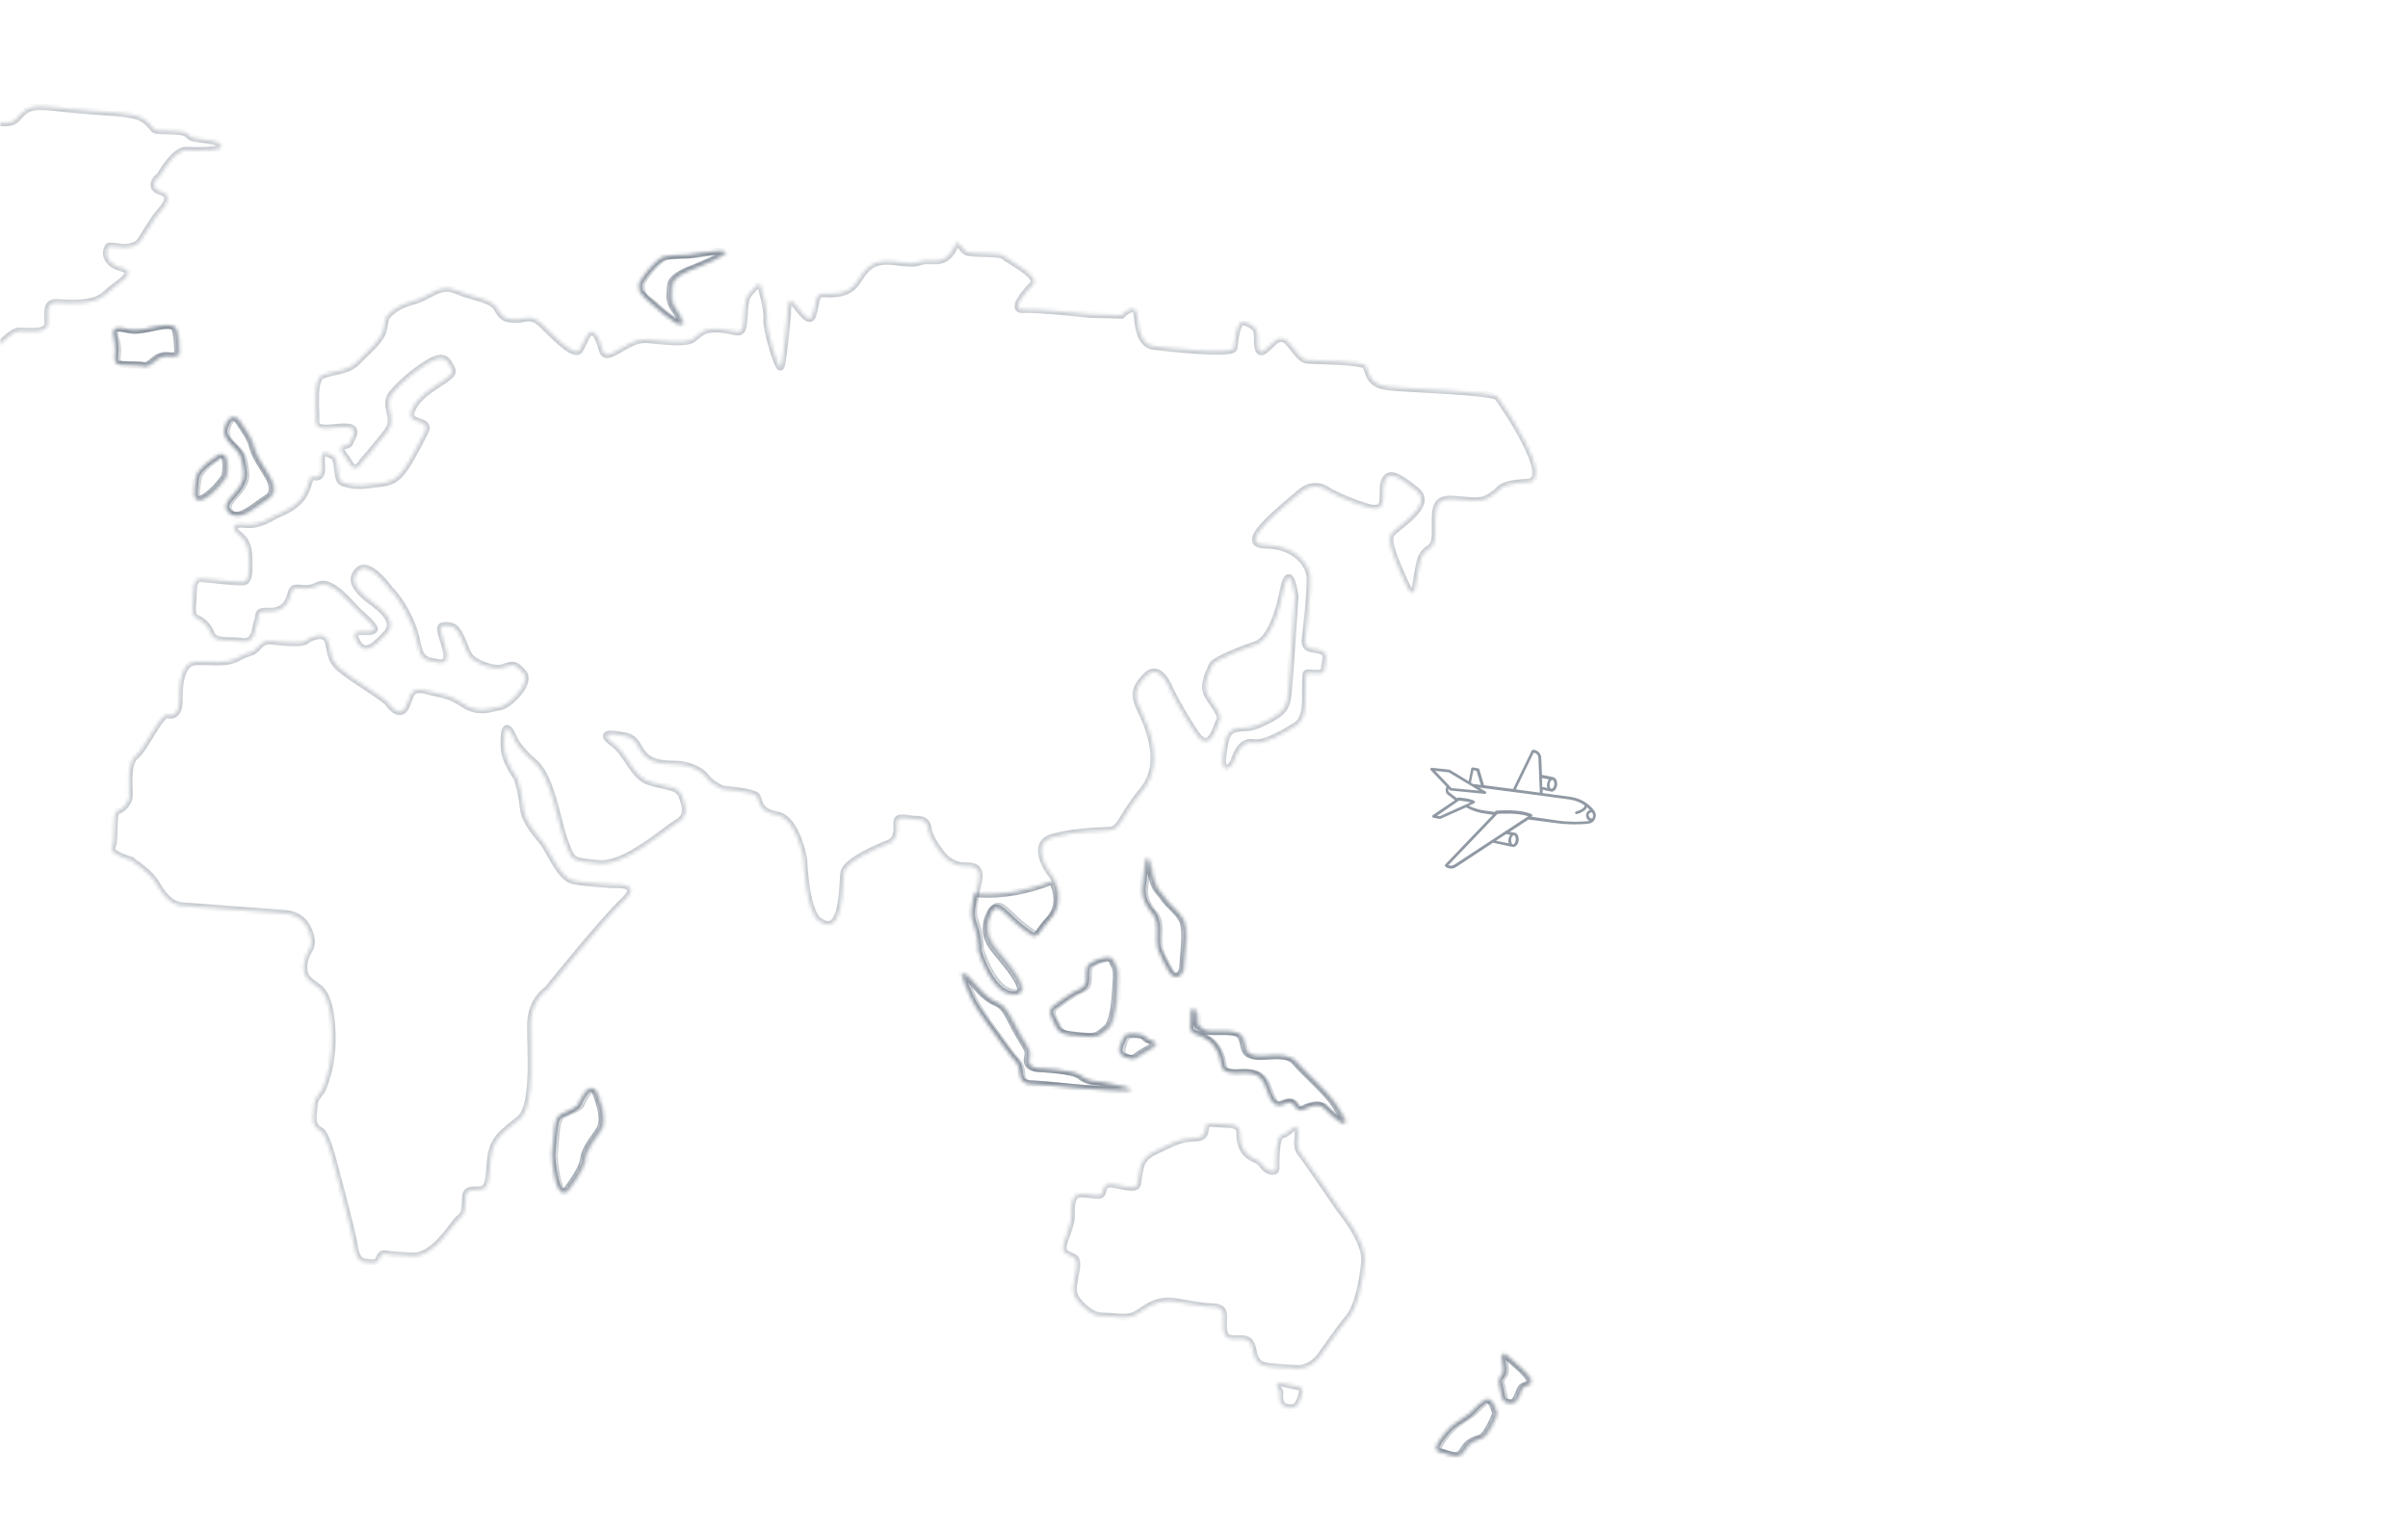 <svg width="688" height="437" viewBox="0 0 688 437" fill="none" xmlns="http://www.w3.org/2000/svg">
<g clip-path="url(#clip0_405_6491)">
<path d="M412.832 247.168C412.87 247.077 412.881 246.921 412.945 246.895L426.529 232.736L424.523 232.436C422.544 232.201 420.624 231.563 418.882 230.626L411.569 233.885C411.505 233.912 411.44 233.938 411.349 233.9L409.563 233.585C409.408 233.574 409.29 233.472 409.211 233.278C409.158 233.15 409.233 232.967 409.335 232.85L415.693 228.553L413.712 227.036C413.296 226.756 413.019 226.267 413.052 225.8C413.048 225.425 413.108 225.023 413.285 224.723L408.761 219.96C408.643 219.858 408.628 219.638 408.73 219.52C408.741 219.365 408.934 219.285 409.089 219.296L414.134 219.844C414.198 219.818 414.225 219.882 414.316 219.92L419.636 223.145L420.331 219.537C420.38 219.291 420.573 219.211 420.792 219.195L422.333 219.462C422.488 219.473 422.605 219.575 422.659 219.704L424.016 224.272C426.396 224.567 429.269 224.96 432.296 225.364L437.635 214.398C437.737 214.281 437.839 214.163 437.995 214.174C439.273 214.172 440.293 215.183 440.359 216.438L440.57 221.33L443.768 221.965C444.105 222.052 444.457 222.358 444.708 222.783C444.867 223.169 444.925 223.673 444.918 224.204C444.82 224.698 444.658 225.217 444.352 225.571C444.212 225.78 443.982 225.951 443.789 226.031C443.596 226.111 443.377 226.126 443.221 226.115L440.735 225.562L440.759 226.533C444.032 226.986 446.905 227.379 448.729 227.603C450.735 227.903 452.67 228.761 454.105 230.051C454.602 230.525 455.098 230.998 455.466 231.524C455.978 232.217 456.104 233.071 455.738 233.826C455.538 234.437 455.104 234.843 454.525 235.083C454.332 235.163 454.139 235.243 453.92 235.259C452.41 235.432 450.848 235.477 449.413 235.468C447.888 235.421 446.364 235.375 444.914 235.146L436.724 234.091L431.326 237.612L432.775 237.841C433.177 237.901 433.529 238.208 433.715 238.659C433.874 239.045 433.932 239.549 433.925 240.08C433.832 240.949 433.348 241.602 432.77 241.842C432.577 241.922 432.357 241.938 432.202 241.927L426.581 240.712L416.042 247.648C415.913 247.701 415.747 247.845 415.618 247.899C414.782 248.245 413.761 248.141 412.992 247.554C412.848 247.388 412.794 247.259 412.832 247.168ZM410.603 233.003L411.341 233.15L420.171 229.186C419.342 229.002 418.047 228.784 416.87 228.668L410.603 233.003ZM413.923 220.611L410.055 220.178L414.724 225.107L422.626 225.829L413.923 220.611ZM420.983 220.022L420.261 223.565L420.86 223.921C421.507 224.03 422.283 224.085 423.085 224.205L421.876 220.179L420.983 220.022ZM443.186 225.3C443.406 225.284 443.534 225.231 443.701 225.086C443.905 224.851 443.991 224.513 444.078 224.176C444.138 223.773 444.069 223.425 443.963 223.167C443.883 222.974 443.739 222.807 443.584 222.796C443.52 222.823 443.493 222.758 443.429 222.785C443.364 222.811 443.236 222.865 443.134 222.983C442.93 223.218 442.843 223.556 442.757 223.893C442.701 224.671 442.914 225.186 443.186 225.3ZM442.111 225.066C441.978 224.744 441.948 224.304 442.008 223.902C442.105 223.409 442.294 222.954 442.536 222.627L440.567 222.236L440.635 224.773L442.111 225.066ZM439.545 216.473C439.537 215.722 438.961 215.056 438.185 215L433.099 225.484C435.415 225.806 437.731 226.129 439.956 226.413L439.545 216.473ZM454.962 233.77C455 233.679 455.064 233.653 455.037 233.588C455.264 233.042 455.206 232.537 454.865 232.075C454.683 232 454.555 232.053 454.426 232.106C453.976 232.293 453.788 232.748 453.974 233.199C454.133 233.586 454.55 233.866 454.962 233.77ZM444.97 234.368C446.419 234.597 447.944 234.644 449.405 234.717C450.839 234.726 452.402 234.681 453.847 234.535C453.911 234.508 454.066 234.519 454.131 234.492C453.767 234.341 453.479 234.008 453.293 233.557C452.948 232.72 453.298 231.744 454.134 231.398C454.198 231.371 454.198 231.371 454.262 231.344C454.001 231.076 453.766 230.871 453.531 230.667C453.505 230.602 453.44 230.629 453.414 230.565C453.214 231.176 452.549 231.753 451.456 232.206C451.199 232.313 450.877 232.446 450.529 232.515C450.337 232.595 450.128 232.455 450.048 232.262C449.969 232.069 450.108 231.86 450.301 231.78C452.181 231.227 452.6 230.6 452.713 230.327C452.725 230.171 452.736 230.016 452.645 229.978C451.459 229.112 450.059 228.636 448.518 228.37C443.33 227.655 429.796 225.873 422.564 224.949L424.45 226.053C424.631 226.129 424.647 226.349 424.636 226.504C424.598 226.595 424.496 226.713 424.432 226.74C424.367 226.766 424.303 226.793 424.212 226.755L414.486 225.809C414.396 225.771 414.305 225.734 414.214 225.696L413.808 225.261C413.771 225.352 413.759 225.507 413.748 225.663C413.79 225.947 413.897 226.205 414.105 226.345L416.294 228.002L416.396 227.884C416.461 227.858 416.589 227.804 416.654 227.778C417.274 227.822 420.495 228.146 421.29 228.797C421.408 228.899 421.461 229.028 421.423 229.119C421.412 229.275 421.31 229.393 421.181 229.446L419.665 230.15C421.172 230.883 422.792 231.343 424.461 231.556L427.088 231.901L427.292 231.665C427.329 231.574 427.458 231.521 427.549 231.558C427.832 231.516 434.015 230.99 437.585 232.527C437.676 232.565 437.82 232.731 437.809 232.887C437.797 233.042 437.76 233.133 437.658 233.251L437.593 233.278L444.97 234.368ZM432.193 241.176C432.595 241.236 432.976 240.7 433.058 239.987C433.118 239.585 433.05 239.236 432.943 238.978C432.864 238.785 432.72 238.619 432.565 238.607C432.5 238.634 432.474 238.57 432.409 238.596C432.152 238.703 431.808 239.147 431.764 239.769C431.682 240.483 431.921 241.062 432.193 241.176ZM431.092 240.878C430.959 240.556 430.928 240.116 430.988 239.714C431.086 239.221 431.274 238.765 431.516 238.439L430.313 238.259L427.402 240.145L431.092 240.878ZM415.594 246.928L436.636 233.147C433.498 232.109 428.734 232.425 427.856 232.487L413.801 247.143C414.41 247.343 415.069 247.297 415.594 246.928Z" fill="#475566" fill-opacity="0.6"/>
<mask id="path-2-inside-1_405_6491" fill="white">
<path d="M-136.888 49.031C-138.341 47.969 -139.802 47.025 -141.536 46.533C-143.857 45.995 -146.576 46.018 -148.714 44.665C-150.176 43.721 -152.895 39.244 -149.165 39.893C-146.601 40.332 -141.542 40.612 -139.623 38.749C-134.762 34.04 -129.729 46.635 -124.577 45.737C-121.821 45.244 -120.956 41.759 -118.267 43.629C-116.589 44.827 -114.84 46.623 -113.679 48.372C-111.985 50.874 -113.379 52.067 -116.117 52.325C-118.61 52.484 -121.058 52.054 -123.641 51.851C-125.99 51.666 -128.357 51.717 -130.724 51.767C-133.091 51.817 -134.985 50.365 -136.888 49.031ZM-108.657 35.622C-108.657 35.622 -107.792 41.138 -105.969 41.992C-104.263 42.837 -103.398 43.853 -102.029 41.474C-100.669 39.212 -103.286 37.94 -105.134 35.9C-106.982 33.859 -109.791 29.02 -108.657 35.622ZM-119.732 66.725C-123.008 64.809 -121.188 62.703 -122.056 58.726C-122.924 54.75 -125.696 58.44 -129.389 61.82C-133.082 65.2 -135.958 58.223 -137.581 56.319C-139.203 54.415 -137.531 54.191 -146.508 52.655C-155.358 51.011 -154.635 50.831 -158.989 55.107C-163.343 59.382 -155.853 58.788 -150.732 59.784C-145.612 60.779 -145.736 63.848 -146.456 66.989C-147.176 70.13 -156.566 67.851 -165.407 66.089C-174.248 64.326 -173.584 66.392 -178.321 68.032C-183.058 69.672 -192.27 63.618 -196.16 62.008C-200.051 60.399 -227.423 59.901 -231.415 59.587C-235.408 59.272 -237.88 62.157 -241.044 63.329C-244.208 64.501 -243.352 70.134 -243.674 72.714C-243.995 75.294 -249.681 72.478 -252.734 72.237C-255.787 71.997 -255.104 73.827 -255.515 76.045C-255.926 78.263 -254.653 78.6 -250.994 78.651C-247.336 78.703 -245.856 79.411 -245.933 81.892C-246.01 84.373 -250.722 82.699 -253.658 82.468C-256.594 82.237 -255.827 87.508 -255.583 91.909C-255.339 96.31 -252.465 95.826 -250.914 97.132C-249.363 98.439 -247.144 100.271 -261.464 105.065C-275.784 109.858 -262.193 108.323 -259.771 107.567C-257.348 106.81 -246.764 104.446 -243.711 104.687C-240.658 104.927 -235.683 101.766 -231.548 98.776C-227.414 95.786 -215.44 98.268 -206.76 99.07C-198.079 99.873 -192.066 119.531 -188.071 122.807C-184.075 126.082 -185.488 150.012 -186.161 157.064C-186.835 164.117 -182.048 169.349 -179.876 171.771C-177.704 174.192 -172.961 187.474 -167.296 196.565C-161.642 205.774 -163.715 194.597 -165.204 189.506C-166.684 184.297 -163.406 189.174 -163.406 189.174C-163.406 189.174 -153.153 203.008 -151.395 209.187C-149.637 215.365 -140.406 221.184 -133.985 222.164C-127.564 223.143 -127.82 224.9 -127.82 224.9C-127.82 224.9 -128.367 227.343 -120.691 228.895C-113.133 230.438 -114.898 236.339 -111.913 238.943C-108.927 241.546 -104.19 244.406 -99.846 244.749C-95.501 245.091 -96.99 244.5 -96.428 247.86C-95.866 251.22 -99.271 255.452 -101.687 257.631C-104.104 259.809 -104.765 265.204 -105.266 271.56C-105.767 277.916 -103.403 279.405 -103.403 279.405C-103.403 279.405 -91.741 302.351 -88.728 304.601C-85.715 306.852 -86.519 311.052 -86.519 311.052C-86.519 311.052 -89.059 343.301 -89.371 345.763C-89.683 348.226 -89.918 348.207 -92.263 350.983C-94.609 353.759 -94.766 360.26 -94.766 360.26C-94.766 360.26 -97.372 388.833 -97.538 390.951C-97.705 393.07 -94.631 396.036 -84.399 402.645C-74.168 409.253 -81.241 400.051 -82.258 397.958C-83.275 395.864 -82.045 390.75 -81.739 386.866C-81.433 382.982 -77.987 381.241 -76.51 378.988C-75.033 376.736 -76.068 374.878 -75.744 370.759C-75.419 366.639 -70.673 364.882 -70.673 364.882C-70.673 364.882 -43.523 341.203 -41.341 339.006C-39.16 336.809 -38.446 332.247 -38.477 329.639C-38.508 327.031 -30.164 320.109 -25.569 317.274C-20.974 314.438 -16.864 305.761 -16.472 303.779C-16.079 301.796 -15.6 297.215 -12.488 295.21C-9.377 293.205 -9.114 288.371 -7.541 283.402C-5.968 278.434 -15.316 277.105 -20.665 273.013C-26.014 268.92 -34.855 267.158 -35.559 267.102C-36.264 267.047 -40.293 267.203 -39.827 264.279C-39.36 261.355 -41.427 256.1 -42.642 253.518C-43.856 250.935 -46.096 250.877 -48.797 250.664C-51.498 250.452 -59.115 242.154 -62.452 239.522C-65.789 236.891 -73.101 238.21 -77.696 236.545C-82.291 234.881 -79.942 235.066 -84.077 233.556C-88.211 232.046 -90.671 237.773 -92.714 238.205C-94.756 238.636 -101.196 237.892 -103.517 237.354C-105.837 236.816 -107.274 232.558 -107.565 228.745C-107.855 224.933 -109.017 223.183 -112.048 221.168C-115.08 219.153 -115.234 215.114 -114.659 212.317C-114.085 209.52 -116.062 209.127 -118.402 208.825C-120.741 208.522 -120.698 209.473 -121.442 211.427C-122.187 213.382 -124.14 214.176 -129.124 212.954C-134.099 211.615 -135.74 205.446 -135.947 200.574C-136.154 195.702 -135.824 193.004 -132.313 190.439C-128.803 187.873 -127.984 189.477 -123.577 190.535C-119.171 191.592 -115.923 189.361 -112.746 186.532C-109.57 183.703 -106.455 189.159 -106.455 189.159C-106.455 189.159 -106.455 189.159 -102.234 197.071C-98.013 204.983 -97.997 197.286 -98.597 189.897C-99.196 182.507 -74.942 161.087 -71.277 158.06C-67.612 155.033 -68.076 156.417 -62.167 156.409C-56.259 156.4 -53.555 150.574 -49.955 148.37C-46.355 146.167 -54.232 145.665 -57.606 143.504C-60.98 141.344 -55.072 141.335 -52.875 140.442C-50.678 139.55 -46.169 139.313 -40.326 140.128C-34.483 140.944 -47.412 119.082 -49.692 116.534C-51.972 113.986 -50.99 110.51 -51.895 107.005C-52.801 103.499 -57.238 108.834 -60.461 112.251C-63.684 115.669 -63.279 112.029 -62.633 109.83C-61.988 107.631 -64.151 105.092 -64.966 101.949C-65.782 98.805 -73.371 99.155 -76.063 98.825C-78.754 98.494 -78.303 98.766 -79.487 103.292C-80.67 107.817 -79.611 110.861 -79.122 115.163C-78.634 119.465 -83.785 124.862 -86.718 127.592C-89.65 130.322 -90.077 126.735 -89.963 123.784C-89.848 120.832 -91.294 121.192 -94.545 120.462C-97.796 119.732 -98.022 119.596 -99.072 116.434C-100.123 113.272 -104.264 110.341 -108.355 109.782C-112.446 109.223 -110.589 102.145 -110.221 98.976C-109.844 95.69 -103.729 96.053 -101.686 95.622C-99.644 95.191 -96.189 93.331 -93.198 97.356C-90.197 101.264 -86.739 97.865 -86.739 97.865C-86.739 97.865 -81.384 94.379 -81.199 92.025C-81.013 89.671 -82.126 90.294 -85.296 90.044C-88.467 89.794 -88.936 89.757 -88.723 87.05C-88.51 84.343 -88.491 84.108 -82.846 84.434C-77.2 84.76 -79.376 79.378 -76.48 77.119C-73.585 74.861 -71.15 76.947 -72.018 81.971C-72.886 86.995 -66.709 83.573 -63.523 85.127C-60.337 86.681 -61.994 88.208 -64.858 88.575C-67.723 88.941 -65.918 90.031 -65.337 93.156C-64.756 96.281 -65.044 95.429 -56.175 96.838C-47.306 98.247 -54.577 93.056 -55.09 92.068C-55.603 91.08 -58.119 88.513 -50.053 89.623C-41.988 90.731 -46.518 83.743 -46.518 83.743C-46.518 83.743 -51.385 73.53 -57.649 70.55C-63.912 67.569 -62.16 67.826 -65.232 63.32C-68.303 58.815 -81.495 59.789 -85.352 59.249C-89.208 58.708 -89.177 61.316 -91.368 63.63C-93.442 65.954 -88.939 68.796 -89.091 76.718C-89.242 84.641 -93.862 77.29 -93.862 77.29C-93.862 77.29 -96.411 73.655 -97.462 70.493C-98.513 67.331 -98.852 65.646 -96.797 63.558C-94.743 61.47 -93.726 59.063 -97.211 53.814C-100.697 48.566 -103.719 46.433 -105.345 46.068C-106.97 45.703 -106.76 49.036 -106.748 51.879C-106.735 54.722 -105.054 54.381 -103.188 56.186C-101.439 57.982 -102.502 60.977 -103.222 64.118C-103.942 67.259 -103.883 65.013 -106.439 59.956C-108.994 54.9 -111.077 57.341 -113.92 60.433C-116.763 63.525 -109.875 66.081 -110.104 71.984C-110.332 77.888 -113.24 72.803 -113.24 72.803C-113.24 72.803 -116.457 68.641 -119.732 66.725ZM-235.535 171.887C-235.535 171.887 -233.962 184.919 -230.628 184.59C-223.96 183.931 -228.558 179.305 -233.774 172.026C-234.188 171.282 -236.008 168.889 -235.535 171.887ZM-96.771 211.713C-96.085 212.004 -95.389 212.177 -94.83 212.576C-93.937 213.239 -93.316 214.353 -92.287 214.79C-90.924 215.489 -87.995 214.299 -86.558 214.057C-80.458 213.116 -96.02 206.679 -98.782 205.751C-101.545 204.823 -102.321 204.17 -108.884 206.495C-115.447 208.821 -103.723 209.981 -103.723 209.981C-101.285 210.528 -98.956 210.948 -96.771 211.713ZM-82.841 216.363C-82.896 217.069 -82.952 217.775 -82.844 217.902C-82.359 219.243 -80.677 218.902 -79.503 218.994C-78.446 219.077 -71.843 219.242 -74.803 217.825C-76.626 216.971 -78.521 215.519 -80.579 214.646C-83.548 213.346 -82.729 214.95 -82.841 216.363ZM-96.436 45.467C-95.654 47.542 -94.217 47.3 -93.089 47.981C-91.961 48.662 -91.72 50.102 -91.637 53.543C-91.553 56.984 -80.648 56.54 -73.241 57.005C-65.834 57.47 -70.343 53.207 -79.755 52.702C-83.874 52.496 -84.288 51.753 -85.287 49.424C-86.285 47.096 -88.154 46.83 -90.772 45.558C-93.389 44.286 -93.043 42.892 -95.413 39.981C-98.648 36.056 -97.335 43.383 -97.335 43.383C-97.335 43.383 -97.218 43.392 -96.436 45.467ZM-67.256 50.016C-61.972 50.432 -58.053 42.687 -57.717 41.411C-57.38 40.135 -54.033 38.148 -49.806 38.481C-45.578 38.814 -43.347 38.99 -41.292 36.902C-39.238 34.813 -41.317 35.715 -35.091 34.666C-28.864 33.617 -28.833 31.725 -28.765 29.362C-28.697 26.998 -38.57 26.339 -41.28 26.244C-43.99 26.149 -43.885 27.816 -46.969 29.467C-50.053 31.119 -67.645 27.957 -73.272 27.396C-73.859 27.349 -74.446 27.303 -74.934 27.502C-74.313 28.616 -71.866 29.046 -70.846 29.6C-69.366 30.309 -68.637 31.55 -67.41 32.476C-66.174 33.284 -64.657 33.522 -63.257 33.751C-48.582 36.446 -60.074 36.844 -61.258 36.869C-62.441 36.894 -64.264 36.04 -64.858 39.072C-65.451 42.105 -69.206 40.269 -71.211 40.23C-73.216 40.19 -72.484 39.893 -72.188 36.126C-71.891 32.36 -80.636 32.382 -84.403 32.203C-88.169 32.025 -86.893 35.323 -87.416 38.953C-87.938 42.584 -86.989 42.54 -83.142 43.198C-79.412 43.847 -80.778 44.687 -80.484 46.96C-80.191 49.233 -74.292 49.343 -74.292 49.343C-74.292 49.343 -72.54 49.599 -67.256 50.016ZM-22.947 33.491C-22.947 33.491 -26.278 32.282 -28.234 34.614C-30.19 36.947 -28.329 37.331 -32.449 37.125C-36.568 36.919 -36.351 37.172 -37.486 39.57C-38.62 41.968 -40.801 44.164 -43.737 43.933C-46.672 43.702 -51.286 42.273 -50.992 44.546C-50.708 46.937 -47.189 53.254 -45.202 53.529C-43.215 53.804 -26.275 53.243 -25.042 60.091C-23.818 67.056 -27.526 78.133 -24.504 80.266C-21.482 82.399 -23.067 84.524 -24.171 85.029C-25.274 85.534 -26.816 84.11 -27.084 87.523C-27.353 90.937 -26.176 89.49 -24.52 92.463C-22.863 95.435 -21.841 94.45 -22.174 98.687C-22.508 102.924 -23.108 104.535 -19.974 105.255C-16.841 105.976 -14.344 108.778 -13.995 110.345C-13.646 111.912 -10.364 110.75 -9.394 108.931C-8.423 107.113 2.37 94.581 5.325 94.576C8.279 94.572 13.3 95.323 13.621 92.743C13.943 90.163 12.596 86.267 16.245 86.436C19.895 86.605 26.813 87.268 30.135 84.096C33.457 80.923 40.085 77.774 34.288 76.37C31.625 75.686 29.344 73.138 30.976 70.424C31.121 70.081 35.203 70.757 35.8 70.686C37.227 70.561 39.143 70.239 40.076 68.891C41.563 66.521 43.049 64.151 44.653 61.791C46.102 59.891 50.672 55.87 45.462 54.512C43.846 54.029 43.173 52.081 45.679 50.265C45.679 50.265 49.823 42.657 53.345 42.935C54.402 43.018 64.42 43.333 63.141 41.575C62.285 40.441 62.285 40.441 55.277 39.416C54.347 39.224 53.824 38.354 53.03 37.936C51.884 37.49 50.348 37.488 49.174 37.395C42.805 37.249 44.909 37.533 42.385 35.084C39.86 32.635 37.277 32.432 25.877 31.652C14.361 30.864 10.109 29.344 7.096 31.594C4.083 33.844 5.254 35.476 -0.735 35.004C-6.723 34.532 -22.947 33.491 -22.947 33.491ZM33.59 100.237C33.562 100.59 33.525 101.061 33.497 101.414C33.423 102.356 33.284 104.121 34.575 104.223C36.454 104.371 38.342 104.401 40.23 104.431C41.179 104.388 42.199 104.942 42.95 104.409C44.686 103.361 45.511 101.887 47.77 101.709C48.719 101.666 51.265 102.34 51.494 100.937C51.54 100.348 51.299 94.408 50.416 93.628C48.206 91.677 42.066 94.628 38.074 94.314C36.664 94.203 35.292 93.621 33.748 93.736C32.437 93.87 32.786 95.437 32.947 96.397C33.423 97.855 33.574 98.933 33.59 100.237ZM61.895 130.889C61.895 130.889 56.929 133.932 56.589 136.748C56.259 139.446 55.038 144.442 58.493 142.582C62.065 140.732 64.902 136.218 64.902 136.218C64.902 136.218 66.465 126.867 61.895 130.889ZM69.367 130.53C69.852 131.871 69.966 133.42 70.207 134.86C70.591 137.495 68.888 139.611 67.331 141.383C65.909 142.93 63.981 144.909 66.199 146.742C69.203 149.11 73.829 144.382 76.931 142.495C79.41 141.032 78.467 137.997 77.207 136.003C75.649 133.275 73.712 130.872 72.887 127.847C72.17 124.948 70.331 122.79 68.755 120.297C67.593 118.548 65.776 119.115 64.831 122.12C64.03 124.781 65.798 126.341 67.331 127.883C68.214 128.663 68.971 129.552 69.367 130.53ZM108.948 138.03C104.539 138.511 102.116 139.268 97.972 137.876C95.67 137.102 97.237 130.712 94.808 130.047C94.004 129.747 92.778 128.821 92.126 129.599C91.736 130.042 91.869 131.355 91.823 131.944C91.847 133.13 92.32 136.128 90.54 136.224C88.164 136.392 89.341 134.946 87.543 139.778C85.745 144.61 80.528 146.331 78.81 147.143C77.092 147.955 74.323 150.106 70.331 149.791C66.348 149.359 65.659 150.608 68.653 153.094C70.98 155.053 71.128 157.67 71.141 160.514C71.141 160.514 71.141 160.514 71.131 160.631C71.156 161.817 71.418 165.983 69.629 166.197C67.488 166.384 60.47 165.476 57.535 165.245C54.599 165.014 55.412 169.696 55.072 172.512C54.732 175.327 55.362 176.324 56.283 176.634C57.195 177.061 59.342 178.296 60.312 180.978C61.283 183.659 65.26 182.67 69.234 183.22C73.208 183.77 72.874 179.006 73.6 177.287C74.326 175.568 73.001 174.398 77.002 174.594C80.886 174.782 82.5 172.304 83.201 169.398C83.912 166.375 86.625 169.431 90.695 167.264C94.764 165.098 100.296 172.876 102.839 175.09C104.056 176.133 107.248 179.108 106.958 179.796C106.006 181.379 99.94 178.888 101.55 182.449C103.645 187.351 106.395 185.436 110.406 181.015C114.526 176.721 106.151 172.035 104.609 170.611C103.077 169.069 99.288 166.165 102.375 162.974C105.453 159.9 111.398 168.422 111.398 168.422C114.149 171.007 118.002 177.587 119.003 182.876C120.131 188.058 120.681 188.575 125.233 189.289C129.784 190.002 126.735 183.722 126.215 181.313C125.57 179.012 125.616 178.423 128.542 178.772C131.469 179.121 132.541 185.009 134.018 187.257C135.495 189.505 141.128 191.488 143.551 190.731C146.091 189.984 146.87 189.098 149.465 192.145C152.061 195.191 145.056 201.627 143.032 201.823C141.008 202.018 137.182 204.086 132.68 201.244C128.187 198.285 127.328 198.691 122.118 197.333C116.908 195.975 117.517 198.747 115.975 201.823C114.433 204.899 112.035 202.342 110.972 200.837C109.909 199.332 100.533 193.857 97.215 190.99C93.896 188.123 94.687 185.58 93.599 182.889C92.511 180.198 88.216 182.228 87.447 182.996C86.677 183.765 83.263 183.614 80.092 183.365C76.922 183.115 75.794 182.434 73.721 184.758C71.647 187.081 71.876 185.678 68.168 187.755C64.459 189.831 61.002 188.73 55.779 189.029C50.557 189.328 51.305 199.335 51.166 201.1C51.026 202.866 50.047 204.802 47.97 204.165C45.894 203.527 41.419 213.833 38.777 215.875C36.135 217.917 37.007 224.855 36.938 227.218C36.87 229.581 34.726 231.307 33.397 231.676C32.068 232.045 33.091 240.061 31.994 241.987C30.897 243.914 37.606 245.745 37.606 245.745C38.128 246.615 42.47 248.497 45.062 253.083C48.276 258.784 51.827 258.708 51.827 258.708C51.827 258.708 75.908 260.486 81.427 260.921C83.775 261.106 85.941 262.106 87.32 264.109C88.58 266.103 89.748 269.274 88.281 271.409C86.939 273.435 86.055 277.155 87.659 279.295C88.515 280.428 89.986 281.254 91.096 282.171C94.677 284.703 95.199 294.573 94.8 299.634C94.541 302.93 93.92 306.315 92.721 309.537C92.402 310.578 91.967 311.609 91.188 312.495C90.137 313.834 89.72 314.63 89.708 316.287C89.504 318.876 88.812 321.664 91.546 322.945C93.252 323.79 95.313 332.124 95.313 332.124C95.313 332.124 100.721 351.972 101.326 356.283C101.932 360.594 103.947 360.516 105.238 360.618C106.53 360.719 107.921 361.066 108.412 359.328C108.894 357.708 110.393 358.181 110.393 358.181C110.393 358.181 111.783 358.528 117.908 358.773C124.15 359.028 129.382 349.611 131.029 348.201C132.676 346.791 132.83 346.329 132.954 343.26C132.969 340.064 133.575 339.875 136.646 339.88C139.835 339.894 139.57 337.268 140.169 331.157C140.769 325.046 143.97 323.403 148.522 319.617C153.074 315.83 151.445 299.004 151.622 292.267C151.798 285.531 156.393 282.695 156.393 282.695C156.393 282.695 172.505 262.647 178.243 257.296C183.982 251.945 175.298 252.682 175.298 252.682C175.298 252.682 167.412 252.298 163.809 251.541C160.197 250.901 156.925 242.945 155.321 240.806C153.717 238.666 149.885 234.812 149.505 230.637C149.125 226.462 147.895 222.575 147.895 222.575C147.608 221.724 144.147 217.661 144.03 213.152C143.761 203.064 146.907 211.128 146.907 211.128C146.907 211.128 148.103 213.946 152.864 217.993C157.617 222.157 159.406 235.443 161.473 240.698C163.54 245.953 163.188 245.926 170.929 246.654C178.66 247.5 190.128 236.915 193.465 235.047C196.803 233.178 195.959 230.387 194.89 227.461C193.821 224.534 191.074 224.91 185.99 223.444C180.898 222.095 179.637 215.601 175.172 212.289C170.707 208.976 175.033 209.554 178.293 210.166C181.553 210.778 181.766 212.571 183.253 214.702C184.73 216.95 187.22 218.33 192.424 218.266C197.619 218.32 200.866 220.589 201.92 222.212C202.974 223.834 206.394 225.406 206.394 225.406C206.394 225.406 215.201 226.1 216.165 227.36C217.129 228.62 216.292 231.752 221.999 232.794C227.707 233.835 229.626 245.474 229.626 245.474C229.626 245.474 230.12 260.198 233.918 262.984C241.288 268.42 240.562 252.138 241.155 249.106C241.748 246.074 250.808 242.05 253.973 240.878C255.311 240.391 256.009 239.025 256.238 237.622C256.429 236.69 255.892 234.516 256.652 233.865C257.276 233.441 259.615 233.743 260.311 233.916C261.819 234.272 264.73 233.317 265.175 236.668C265.619 240.019 269.522 244.471 269.522 244.471C270.712 245.868 272.3 246.703 274.034 247.195C275.542 247.551 277.476 246.993 278.82 247.928C280.724 249.262 279.117 253.162 278.861 254.918C278.712 256.801 278.094 258.647 278.171 260.667C278.239 262.804 279.392 264.671 279.695 266.826C279.936 268.267 280.069 269.58 280.075 271.001C280.075 271.001 283.869 284.327 290.782 283.569C295.426 283.106 288.053 274.709 284.926 270.91C281.799 267.111 281.842 263.561 283.656 260.033C285.47 256.504 288.044 261.326 292.843 264.901C297.642 268.477 295.739 267.143 300.256 262.288C304.765 257.55 301.607 251.143 300.417 249.747C299.227 248.351 294.382 240.863 300.899 239.127C307.299 237.381 313.442 237.391 316.885 237.188C320.327 236.986 320.262 233.309 326.529 225.75C332.796 218.19 328.192 207.643 326.168 203.338C324.026 199.025 323.723 196.869 327.57 193.027C331.418 189.185 334.239 196.869 334.239 196.869C334.239 196.869 337.289 203.149 341.522 209.403C345.756 215.658 347.443 207.738 348.413 205.92C349.393 203.984 346.534 201.271 344.986 198.426C343.438 195.58 345.768 191.5 346.358 190.007C346.949 188.514 355.845 185.07 358.629 184.223C361.414 183.377 364.593 179.008 366.556 169.097C368.518 159.185 370.004 170.316 370.004 170.316C370.004 170.316 368.586 192.823 368.144 196.934C367.702 201.044 367.798 202.828 362.498 205.608C357.198 208.388 356.667 207.636 353.92 208.011C351.173 208.387 350.159 209.255 349.414 215.71C348.67 222.164 352.118 218.883 352.591 217.381C353.064 215.879 354.59 211.499 357.968 212.12C361.345 212.741 367.053 209.283 370.409 207.178C373.765 205.074 372.856 198.607 373.026 194.95C373.196 191.292 372.76 192.323 375.949 192.338C379.138 192.352 377.983 192.024 378.684 189.119C379.386 186.213 378.004 185.749 375.078 185.4C372.152 185.051 372.961 182.273 372.961 182.273C372.961 182.273 374.689 167.842 374.253 164.374C373.808 161.023 370.088 155.756 361.469 155.669C352.851 155.582 366.812 144.839 371.256 140.926C375.582 137.003 379.352 140.142 379.352 140.142C379.352 140.142 383.981 142.875 390.563 144.815C397.145 146.755 394.392 141.208 395.492 137.742C396.592 134.276 399.416 135.92 404.638 140.121C409.861 144.322 398.98 150.452 397.522 152.469C396.063 154.486 398.68 160.258 401.594 166.764C404.508 173.27 404.524 165.574 405.188 163.139C405.735 160.695 405.677 158.44 408.291 156.751C410.905 155.062 409.756 151.656 410.154 146.595C410.553 141.534 414.02 142.518 419.539 142.952C425.049 143.505 425.911 141.559 427.267 140.837C428.624 140.115 428.068 138.176 436.371 137.765C444.665 137.47 429.18 115.052 427.892 113.411C426.603 111.77 402.429 111.169 396.577 110.471C390.724 109.773 391.255 106.025 390.192 104.52C389.129 103.016 375.768 103.147 373.311 102.836C370.855 102.524 368.679 97.141 366.584 96.74C364.489 96.338 363.5 98.392 361.238 100.108C358.976 101.825 359.328 97.352 359.242 95.451C359.155 93.549 357.91 92.859 355.617 91.968C353.324 91.077 352.833 97.314 352.549 99.424C352.264 101.533 333.415 99.338 329.784 98.933C326.153 98.529 325.294 94.435 324.923 90.142C324.552 85.85 320.442 90.026 320.442 90.026L311.481 89.794C311.481 89.794 296.488 88.139 292.449 88.413C288.528 88.697 292.829 83.588 295.137 81.283C297.455 78.86 288.006 74.326 286.915 73.174C285.824 72.022 277.855 72.697 276.257 71.98C274.777 71.271 273.807 68.589 273.272 69.376C272.737 70.163 271.956 72.588 270.092 73.744C268.229 74.9 266.622 74.3 264.246 74.468C261.869 74.636 263.195 75.806 255.247 74.707C247.29 73.725 246.521 78.993 243.823 81.741C241.008 84.48 236.799 83.912 234.794 83.872C232.779 83.951 233.168 88.008 232.034 90.405C230.9 92.803 227.587 86.858 226.234 86.04C224.89 85.106 224.998 89.733 224.998 89.733C224.998 89.733 223.805 103.376 223.107 104.742C222.408 106.109 218.873 93.987 219.087 91.28C219.417 88.583 217.65 82.522 217.263 81.426C216.985 80.457 215.691 81.894 213.997 83.892C212.304 85.891 212.909 90.202 212.325 93.116C211.741 96.031 210.218 94.372 205.638 94.011C201.059 93.65 200.116 95.115 198.098 96.733C196.081 98.35 189.19 97.334 185.197 97.019C181.205 96.705 179.032 98.784 175.216 100.734C171.4 102.683 172.617 99.226 170.519 95.863C168.313 92.374 167.064 97.723 165.587 99.975C164.11 102.227 157.791 95.453 154.716 92.487C151.642 89.521 149.488 91.365 147.726 91.226C145.965 91.087 143.913 91.636 142.275 88.428C140.638 85.22 135.678 85.185 130.533 83.003C125.388 80.821 123.438 84.576 117.644 86.133C111.85 87.69 110.182 90.874 110.182 90.874C110.182 90.874 110.182 90.874 109.579 94.024C108.976 97.174 104.823 100.4 102.116 103.266C99.409 106.132 94.694 105.997 91.999 107.206C89.305 108.415 90.408 116.91 90.256 120.333C90.114 123.637 95.701 121.709 99.224 121.986C102.629 122.255 100.518 125.049 99.938 126.424C99.619 127.465 97.876 127.091 97.469 127.77C97.342 127.878 97.323 128.113 97.413 128.476C97.79 129.69 99.007 130.733 99.619 131.966C101.563 135.79 103.522 131.918 103.522 131.918C103.522 131.918 107.28 127.713 110.704 123.246C113.729 119.339 109.047 115.773 112.289 112.12C115.014 109.019 118.299 106.317 121.538 104.203C127.146 100.5 127.773 103.037 129.115 105.511C130.456 107.985 121.037 110.559 117.981 116.358C114.925 122.157 124.047 118.849 121.173 123.834C115.305 135.333 113.719 137.458 108.948 138.03ZM187.709 87.625C189.251 89.049 190.92 90.365 192.715 91.572C193.275 91.971 195.846 93.832 195.29 91.893C194.922 90.561 193.967 89.183 193.228 88.059C191.751 85.811 192.097 84.418 192.32 81.593C192.543 78.768 198.364 76.858 198.364 76.858C218.5 68.733 199.99 72.723 197.144 72.854C194.424 72.876 191.696 73.017 190.25 73.377C188.804 73.737 185.336 77.253 183.56 80.311C183.016 81.215 183.158 82.411 183.436 83.38C183.733 84.114 184.156 84.74 184.823 85.266C185.825 86.055 186.943 86.854 187.709 87.625ZM160.53 318.668C158.911 319.724 158.976 323.401 158.367 329.629C158.228 331.395 159.476 344.046 162.755 339.923C162.764 339.805 167.084 334.461 167.452 331.292C167.829 328.006 170.789 324.923 172.022 322.77C173.255 320.617 172.9 317.629 171.049 312.627C169.198 307.626 165.975 315.544 165.975 315.544C165.168 316.783 162.149 317.611 160.53 318.668ZM282.525 292.393C284.021 294.405 285.507 296.536 287.003 298.548C287.75 299.555 288.498 300.561 289.246 301.567C290.111 302.583 291.211 303.617 291.588 304.831C291.965 306.045 291.718 307.683 292.583 308.699C293.34 309.588 294.632 309.689 295.698 309.655C300.287 309.898 304.848 310.494 309.545 310.864C336.553 312.991 316.269 309.499 315.113 309.171C313.958 308.843 311.445 309.237 309.344 307.414C307.243 305.59 297.107 305.266 297.107 305.266C297.107 305.266 293.575 305.106 294.277 302.2C294.978 299.295 293.551 299.419 289.673 291.653C285.795 283.887 285.621 289.084 279.142 281.349C272.662 273.615 276.431 281.254 277.618 284.19C278.805 287.126 281.688 291.024 281.688 291.024C281.885 291.513 282.201 292.012 282.525 292.393ZM320.926 298.378C320.336 299.871 320.224 301.284 321.939 302.011C325.153 303.211 324.649 302.106 328.104 300.246C328.719 299.939 330.564 299.019 330.511 298.186C330.45 297.47 328.923 297.35 328.364 296.951C327.814 296.434 327.273 295.799 326.569 295.743C325.638 295.552 324.699 295.478 323.75 295.521C322.567 295.547 321.952 295.853 321.525 296.767C321.253 297.22 321.09 297.799 320.926 298.378ZM310.586 296.143C311.643 296.226 312.817 296.318 313.911 295.931C314.879 295.652 315.531 294.874 316.282 294.341C317.657 293.383 317.984 292.225 318.312 291.067C319.267 287.944 319.301 284.512 319.551 281.335C319.996 275.685 319.091 276.68 318.337 274.252C317.969 272.92 313.856 274.136 312.11 275.301C310.364 276.466 311.127 278.776 310.88 280.415C310.713 282.533 308.572 282.72 307.079 283.668C305.216 284.824 303.461 286.107 301.705 287.39C299.453 288.989 301.301 291.029 302.092 292.987C302.289 293.476 302.595 294.092 303.037 294.482C303.804 295.253 304.851 295.454 305.781 295.646C305.899 295.655 305.899 295.655 306.016 295.664C307.533 295.902 309.06 296.022 310.586 296.143ZM331.541 271.621C332.224 273.451 333.259 275.309 334.186 277.04C334.699 278.028 335.87 279.659 337.118 278.81C338.738 277.753 338.543 275.725 338.663 274.195C338.942 270.664 339.702 265.513 338.487 262.93C337.156 260.338 334.449 258.704 332.873 256.211C331.603 254.335 330.41 254.478 329.168 247.748C327.808 241.009 327.746 249.294 327.069 253.386C326.393 257.478 329.891 261.069 329.891 261.069C332.35 264.342 330.292 267.969 331.541 271.621ZM357.741 306.489C359.141 306.717 360.396 307.29 361.243 308.541C362.306 310.046 362.528 311.721 363.347 313.325C363.851 314.431 364.679 315.917 366.233 315.684C367.679 315.324 369.2 314.023 370.253 315.646C371.73 317.894 372.626 317.017 372.626 317.017C373.124 316.701 376.94 314.751 378.59 316.302C388.148 325.463 384.295 318.883 381.971 315.384C379.647 311.885 373.452 306.542 370.748 303.368C368.044 300.194 361.851 302.312 358.601 301.582C355.35 300.853 356.638 297.993 355.035 295.854C353.431 293.714 346.219 295.278 344.64 294.324C343.061 293.371 342.266 292.953 342.442 290.717C342.47 290.364 341.998 287.366 341.092 288.361C340.703 288.804 340.836 290.117 340.789 290.705C340.715 291.647 340.641 292.588 340.684 293.539C340.86 295.803 342.696 295 345.492 296.997C348.298 298.876 349.123 301.902 349.516 304.42C349.828 306.457 352.303 306.534 354.2 306.447C355.384 306.421 356.567 306.396 357.741 306.489ZM366.823 395.195C366.245 395.031 365.08 394.821 364.789 395.509C364.499 396.197 365.726 397.122 365.679 397.711C365.605 398.652 365.138 401.576 367.938 402.034C370.62 402.482 371.22 400.871 372.02 398.21C372.175 397.749 372.212 397.278 372.014 396.789C371.708 396.172 370.895 395.99 370.308 395.944C369.731 395.78 369.143 395.733 368.448 395.56C367.87 395.396 367.401 395.359 366.823 395.195ZM340.205 325.122C337.007 325.225 333.913 326.995 331.092 328.312C329.257 329.115 327.285 330.144 326.306 332.08C325.471 333.672 325.366 336.506 324.992 338.253C324.473 340.344 319.102 338.026 316.961 338.213C314.82 338.399 315.357 340.573 314.597 341.224C313.719 341.865 310.849 340.81 308.346 341.087C305.364 341.444 306.365 346.734 305.972 348.716C305.58 350.699 304.718 352.644 304.091 354.608C302.854 358.3 305.113 358.123 306.918 359.212C308.723 360.302 306.535 365.577 306.655 368.547C306.794 371.282 310.113 374.149 312.27 375.266C313.741 376.093 315.647 375.888 317.291 376.017C319.17 376.165 321.04 376.431 322.838 376.099C324.637 375.767 326.039 374.456 327.649 373.517C330.137 371.936 332.785 371.316 335.702 371.783C338.737 372.258 341.645 372.843 344.688 373.201C346.332 373.33 349.197 372.964 349.5 375.119C349.731 376.677 349.367 378.307 349.599 379.864C350.043 383.215 352.367 382.214 355.068 382.427C357.769 382.64 357.719 384.767 358.266 386.824C359.172 390.329 361.656 390.288 364.709 390.529C366.823 390.695 368.936 390.862 371.059 390.91C374.727 390.844 377.246 387.371 377.246 387.371C377.246 387.371 382.709 379.512 385.317 376.401C387.925 373.29 389.449 365.95 389.903 360.182C390.357 354.415 383.012 345.665 383.012 345.665C383.012 345.665 373.374 331.524 371.653 329.375C369.932 327.226 371.301 324.847 370.772 322.555C370.361 320.273 368.313 323.783 366.27 324.214C364.228 324.645 364.654 332.732 364.561 333.909C364.469 335.086 362.021 334.656 360.859 332.907C359.697 331.157 358.848 331.446 357.052 330.238C355.257 329.031 354.24 326.938 354.256 323.741C354.389 320.554 351.017 321.355 347.269 320.941C343.521 320.527 344.955 321.824 344.092 323.77C343.521 325.027 342.102 325.034 340.919 325.059C340.566 325.032 340.322 325.131 340.205 325.122ZM415.103 407.762L414.976 407.87C413.564 409.299 409.281 414.172 411.601 414.71C413.805 415.239 416.521 416.756 418.051 415.336C419.599 413.682 419.24 412.233 423.597 410.918C425.776 410.26 428.047 403.926 428.047 403.926C428.047 403.926 427.528 401.516 426.23 399.993C425.139 398.841 422.006 402.621 420.866 403.597C418.975 405.106 416.759 406.234 415.103 407.762ZM434.954 397.246C435.97 394.839 437.62 396.39 437.759 394.624C437.899 392.859 432.982 389.274 431.341 387.605C428.05 384.386 430.847 390.882 429.895 392.465C428.69 394.265 428.573 394.256 429.218 396.557C429.407 397.164 429.771 400.035 430.34 400.317C433.653 401.762 433.928 399.77 434.954 397.246Z"/>
</mask>
<path d="M-136.888 49.031C-138.341 47.969 -139.802 47.025 -141.536 46.533C-143.857 45.995 -146.576 46.018 -148.714 44.665C-150.176 43.721 -152.895 39.244 -149.165 39.893C-146.601 40.332 -141.542 40.612 -139.623 38.749C-134.762 34.04 -129.729 46.635 -124.577 45.737C-121.821 45.244 -120.956 41.759 -118.267 43.629C-116.589 44.827 -114.84 46.623 -113.679 48.372C-111.985 50.874 -113.379 52.067 -116.117 52.325C-118.61 52.484 -121.058 52.054 -123.641 51.851C-125.99 51.666 -128.357 51.717 -130.724 51.767C-133.091 51.817 -134.985 50.365 -136.888 49.031ZM-108.657 35.622C-108.657 35.622 -107.792 41.138 -105.969 41.992C-104.263 42.837 -103.398 43.853 -102.029 41.474C-100.669 39.212 -103.286 37.94 -105.134 35.9C-106.982 33.859 -109.791 29.02 -108.657 35.622ZM-119.732 66.725C-123.008 64.809 -121.188 62.703 -122.056 58.726C-122.924 54.75 -125.696 58.44 -129.389 61.82C-133.082 65.2 -135.958 58.223 -137.581 56.319C-139.203 54.415 -137.531 54.191 -146.508 52.655C-155.358 51.011 -154.635 50.831 -158.989 55.107C-163.343 59.382 -155.853 58.788 -150.732 59.784C-145.612 60.779 -145.736 63.848 -146.456 66.989C-147.176 70.13 -156.566 67.851 -165.407 66.089C-174.248 64.326 -173.584 66.392 -178.321 68.032C-183.058 69.672 -192.27 63.618 -196.16 62.008C-200.051 60.399 -227.423 59.901 -231.415 59.587C-235.408 59.272 -237.88 62.157 -241.044 63.329C-244.208 64.501 -243.352 70.134 -243.674 72.714C-243.995 75.294 -249.681 72.478 -252.734 72.237C-255.787 71.997 -255.104 73.827 -255.515 76.045C-255.926 78.263 -254.653 78.6 -250.994 78.651C-247.336 78.703 -245.856 79.411 -245.933 81.892C-246.01 84.373 -250.722 82.699 -253.658 82.468C-256.594 82.237 -255.827 87.508 -255.583 91.909C-255.339 96.31 -252.465 95.826 -250.914 97.132C-249.363 98.439 -247.144 100.271 -261.464 105.065C-275.784 109.858 -262.193 108.323 -259.771 107.567C-257.348 106.81 -246.764 104.446 -243.711 104.687C-240.658 104.927 -235.683 101.766 -231.548 98.776C-227.414 95.786 -215.44 98.268 -206.76 99.07C-198.079 99.873 -192.066 119.531 -188.071 122.807C-184.075 126.082 -185.488 150.012 -186.161 157.064C-186.835 164.117 -182.048 169.349 -179.876 171.771C-177.704 174.192 -172.961 187.474 -167.296 196.565C-161.642 205.774 -163.715 194.597 -165.204 189.506C-166.684 184.297 -163.406 189.174 -163.406 189.174C-163.406 189.174 -153.153 203.008 -151.395 209.187C-149.637 215.365 -140.406 221.184 -133.985 222.164C-127.564 223.143 -127.82 224.9 -127.82 224.9C-127.82 224.9 -128.367 227.343 -120.691 228.895C-113.133 230.438 -114.898 236.339 -111.913 238.943C-108.927 241.546 -104.19 244.406 -99.846 244.749C-95.501 245.091 -96.99 244.5 -96.428 247.86C-95.866 251.22 -99.271 255.452 -101.687 257.631C-104.104 259.809 -104.765 265.204 -105.266 271.56C-105.767 277.916 -103.403 279.405 -103.403 279.405C-103.403 279.405 -91.741 302.351 -88.728 304.601C-85.715 306.852 -86.519 311.052 -86.519 311.052C-86.519 311.052 -89.059 343.301 -89.371 345.763C-89.683 348.226 -89.918 348.207 -92.263 350.983C-94.609 353.759 -94.766 360.26 -94.766 360.26C-94.766 360.26 -97.372 388.833 -97.538 390.951C-97.705 393.07 -94.631 396.036 -84.399 402.645C-74.168 409.253 -81.241 400.051 -82.258 397.958C-83.275 395.864 -82.045 390.75 -81.739 386.866C-81.433 382.982 -77.987 381.241 -76.51 378.988C-75.033 376.736 -76.068 374.878 -75.744 370.759C-75.419 366.639 -70.673 364.882 -70.673 364.882C-70.673 364.882 -43.523 341.203 -41.341 339.006C-39.16 336.809 -38.446 332.247 -38.477 329.639C-38.508 327.031 -30.164 320.109 -25.569 317.274C-20.974 314.438 -16.864 305.761 -16.472 303.779C-16.079 301.796 -15.6 297.215 -12.488 295.21C-9.377 293.205 -9.114 288.371 -7.541 283.402C-5.968 278.434 -15.316 277.105 -20.665 273.013C-26.014 268.92 -34.855 267.158 -35.559 267.102C-36.264 267.047 -40.293 267.203 -39.827 264.279C-39.36 261.355 -41.427 256.1 -42.642 253.518C-43.856 250.935 -46.096 250.877 -48.797 250.664C-51.498 250.452 -59.115 242.154 -62.452 239.522C-65.789 236.891 -73.101 238.21 -77.696 236.545C-82.291 234.881 -79.942 235.066 -84.077 233.556C-88.211 232.046 -90.671 237.773 -92.714 238.205C-94.756 238.636 -101.196 237.892 -103.517 237.354C-105.837 236.816 -107.274 232.558 -107.565 228.745C-107.855 224.933 -109.017 223.183 -112.048 221.168C-115.08 219.153 -115.234 215.114 -114.659 212.317C-114.085 209.52 -116.062 209.127 -118.402 208.825C-120.741 208.522 -120.698 209.473 -121.442 211.427C-122.187 213.382 -124.14 214.176 -129.124 212.954C-134.099 211.615 -135.74 205.446 -135.947 200.574C-136.154 195.702 -135.824 193.004 -132.313 190.439C-128.803 187.873 -127.984 189.477 -123.577 190.535C-119.171 191.592 -115.923 189.361 -112.746 186.532C-109.57 183.703 -106.455 189.159 -106.455 189.159C-106.455 189.159 -106.455 189.159 -102.234 197.071C-98.013 204.983 -97.997 197.286 -98.597 189.897C-99.196 182.507 -74.942 161.087 -71.277 158.06C-67.612 155.033 -68.076 156.417 -62.167 156.409C-56.259 156.4 -53.555 150.574 -49.955 148.37C-46.355 146.167 -54.232 145.665 -57.606 143.504C-60.98 141.344 -55.072 141.335 -52.875 140.442C-50.678 139.55 -46.169 139.313 -40.326 140.128C-34.483 140.944 -47.412 119.082 -49.692 116.534C-51.972 113.986 -50.99 110.51 -51.895 107.005C-52.801 103.499 -57.238 108.834 -60.461 112.251C-63.684 115.669 -63.279 112.029 -62.633 109.83C-61.988 107.631 -64.151 105.092 -64.966 101.949C-65.782 98.805 -73.371 99.155 -76.063 98.825C-78.754 98.494 -78.303 98.766 -79.487 103.292C-80.67 107.817 -79.611 110.861 -79.122 115.163C-78.634 119.465 -83.785 124.862 -86.718 127.592C-89.65 130.322 -90.077 126.735 -89.963 123.784C-89.848 120.832 -91.294 121.192 -94.545 120.462C-97.796 119.732 -98.022 119.596 -99.072 116.434C-100.123 113.272 -104.264 110.341 -108.355 109.782C-112.446 109.223 -110.589 102.145 -110.221 98.976C-109.844 95.69 -103.729 96.053 -101.686 95.622C-99.644 95.191 -96.189 93.331 -93.198 97.356C-90.197 101.264 -86.739 97.865 -86.739 97.865C-86.739 97.865 -81.384 94.379 -81.199 92.025C-81.013 89.671 -82.126 90.294 -85.296 90.044C-88.467 89.794 -88.936 89.757 -88.723 87.05C-88.51 84.343 -88.491 84.108 -82.846 84.434C-77.2 84.76 -79.376 79.378 -76.48 77.119C-73.585 74.861 -71.15 76.947 -72.018 81.971C-72.886 86.995 -66.709 83.573 -63.523 85.127C-60.337 86.681 -61.994 88.208 -64.858 88.575C-67.723 88.941 -65.918 90.031 -65.337 93.156C-64.756 96.281 -65.044 95.429 -56.175 96.838C-47.306 98.247 -54.577 93.056 -55.09 92.068C-55.603 91.08 -58.119 88.513 -50.053 89.623C-41.988 90.731 -46.518 83.743 -46.518 83.743C-46.518 83.743 -51.385 73.53 -57.649 70.55C-63.912 67.569 -62.16 67.826 -65.232 63.32C-68.303 58.815 -81.495 59.789 -85.352 59.249C-89.208 58.708 -89.177 61.316 -91.368 63.63C-93.442 65.954 -88.939 68.796 -89.091 76.718C-89.242 84.641 -93.862 77.29 -93.862 77.29C-93.862 77.29 -96.411 73.655 -97.462 70.493C-98.513 67.331 -98.852 65.646 -96.797 63.558C-94.743 61.47 -93.726 59.063 -97.211 53.814C-100.697 48.566 -103.719 46.433 -105.345 46.068C-106.97 45.703 -106.76 49.036 -106.748 51.879C-106.735 54.722 -105.054 54.381 -103.188 56.186C-101.439 57.982 -102.502 60.977 -103.222 64.118C-103.942 67.259 -103.883 65.013 -106.439 59.956C-108.994 54.9 -111.077 57.341 -113.92 60.433C-116.763 63.525 -109.875 66.081 -110.104 71.984C-110.332 77.888 -113.24 72.803 -113.24 72.803C-113.24 72.803 -116.457 68.641 -119.732 66.725ZM-235.535 171.887C-235.535 171.887 -233.962 184.919 -230.628 184.59C-223.96 183.931 -228.558 179.305 -233.774 172.026C-234.188 171.282 -236.008 168.889 -235.535 171.887ZM-96.771 211.713C-96.085 212.004 -95.389 212.177 -94.83 212.576C-93.937 213.239 -93.316 214.353 -92.287 214.79C-90.924 215.489 -87.995 214.299 -86.558 214.057C-80.458 213.116 -96.02 206.679 -98.782 205.751C-101.545 204.823 -102.321 204.17 -108.884 206.495C-115.447 208.821 -103.723 209.981 -103.723 209.981C-101.285 210.528 -98.956 210.948 -96.771 211.713ZM-82.841 216.363C-82.896 217.069 -82.952 217.775 -82.844 217.902C-82.359 219.243 -80.677 218.902 -79.503 218.994C-78.446 219.077 -71.843 219.242 -74.803 217.825C-76.626 216.971 -78.521 215.519 -80.579 214.646C-83.548 213.346 -82.729 214.95 -82.841 216.363ZM-96.436 45.467C-95.654 47.542 -94.217 47.3 -93.089 47.981C-91.961 48.662 -91.72 50.102 -91.637 53.543C-91.553 56.984 -80.648 56.54 -73.241 57.005C-65.834 57.47 -70.343 53.207 -79.755 52.702C-83.874 52.496 -84.288 51.753 -85.287 49.424C-86.285 47.096 -88.154 46.83 -90.772 45.558C-93.389 44.286 -93.043 42.892 -95.413 39.981C-98.648 36.056 -97.335 43.383 -97.335 43.383C-97.335 43.383 -97.218 43.392 -96.436 45.467ZM-67.256 50.016C-61.972 50.432 -58.053 42.687 -57.717 41.411C-57.38 40.135 -54.033 38.148 -49.806 38.481C-45.578 38.814 -43.347 38.99 -41.292 36.902C-39.238 34.813 -41.317 35.715 -35.091 34.666C-28.864 33.617 -28.833 31.725 -28.765 29.362C-28.697 26.998 -38.57 26.339 -41.28 26.244C-43.99 26.149 -43.885 27.816 -46.969 29.467C-50.053 31.119 -67.645 27.957 -73.272 27.396C-73.859 27.349 -74.446 27.303 -74.934 27.502C-74.313 28.616 -71.866 29.046 -70.846 29.6C-69.366 30.309 -68.637 31.55 -67.41 32.476C-66.174 33.284 -64.657 33.522 -63.257 33.751C-48.582 36.446 -60.074 36.844 -61.258 36.869C-62.441 36.894 -64.264 36.04 -64.858 39.072C-65.451 42.105 -69.206 40.269 -71.211 40.23C-73.216 40.19 -72.484 39.893 -72.188 36.126C-71.891 32.36 -80.636 32.382 -84.403 32.203C-88.169 32.025 -86.893 35.323 -87.416 38.953C-87.938 42.584 -86.989 42.54 -83.142 43.198C-79.412 43.847 -80.778 44.687 -80.484 46.96C-80.191 49.233 -74.292 49.343 -74.292 49.343C-74.292 49.343 -72.54 49.599 -67.256 50.016ZM-22.947 33.491C-22.947 33.491 -26.278 32.282 -28.234 34.614C-30.19 36.947 -28.329 37.331 -32.449 37.125C-36.568 36.919 -36.351 37.172 -37.486 39.57C-38.62 41.968 -40.801 44.164 -43.737 43.933C-46.672 43.702 -51.286 42.273 -50.992 44.546C-50.708 46.937 -47.189 53.254 -45.202 53.529C-43.215 53.804 -26.275 53.243 -25.042 60.091C-23.818 67.056 -27.526 78.133 -24.504 80.266C-21.482 82.399 -23.067 84.524 -24.171 85.029C-25.274 85.534 -26.816 84.11 -27.084 87.523C-27.353 90.937 -26.176 89.49 -24.52 92.463C-22.863 95.435 -21.841 94.45 -22.174 98.687C-22.508 102.924 -23.108 104.535 -19.974 105.255C-16.841 105.976 -14.344 108.778 -13.995 110.345C-13.646 111.912 -10.364 110.75 -9.394 108.931C-8.423 107.113 2.37 94.581 5.325 94.576C8.279 94.572 13.3 95.323 13.621 92.743C13.943 90.163 12.596 86.267 16.245 86.436C19.895 86.605 26.813 87.268 30.135 84.096C33.457 80.923 40.085 77.774 34.288 76.37C31.625 75.686 29.344 73.138 30.976 70.424C31.121 70.081 35.203 70.757 35.8 70.686C37.227 70.561 39.143 70.239 40.076 68.891C41.563 66.521 43.049 64.151 44.653 61.791C46.102 59.891 50.672 55.87 45.462 54.512C43.846 54.029 43.173 52.081 45.679 50.265C45.679 50.265 49.823 42.657 53.345 42.935C54.402 43.018 64.42 43.333 63.141 41.575C62.285 40.441 62.285 40.441 55.277 39.416C54.347 39.224 53.824 38.354 53.03 37.936C51.884 37.49 50.348 37.488 49.174 37.395C42.805 37.249 44.909 37.533 42.385 35.084C39.86 32.635 37.277 32.432 25.877 31.652C14.361 30.864 10.109 29.344 7.096 31.594C4.083 33.844 5.254 35.476 -0.735 35.004C-6.723 34.532 -22.947 33.491 -22.947 33.491ZM33.59 100.237C33.562 100.59 33.525 101.061 33.497 101.414C33.423 102.356 33.284 104.121 34.575 104.223C36.454 104.371 38.342 104.401 40.23 104.431C41.179 104.388 42.199 104.942 42.95 104.409C44.686 103.361 45.511 101.887 47.77 101.709C48.719 101.666 51.265 102.34 51.494 100.937C51.54 100.348 51.299 94.408 50.416 93.628C48.206 91.677 42.066 94.628 38.074 94.314C36.664 94.203 35.292 93.621 33.748 93.736C32.437 93.87 32.786 95.437 32.947 96.397C33.423 97.855 33.574 98.933 33.59 100.237ZM61.895 130.889C61.895 130.889 56.929 133.932 56.589 136.748C56.259 139.446 55.038 144.442 58.493 142.582C62.065 140.732 64.902 136.218 64.902 136.218C64.902 136.218 66.465 126.867 61.895 130.889ZM69.367 130.53C69.852 131.871 69.966 133.42 70.207 134.86C70.591 137.495 68.888 139.611 67.331 141.383C65.909 142.93 63.981 144.909 66.199 146.742C69.203 149.11 73.829 144.382 76.931 142.495C79.41 141.032 78.467 137.997 77.207 136.003C75.649 133.275 73.712 130.872 72.887 127.847C72.17 124.948 70.331 122.79 68.755 120.297C67.593 118.548 65.776 119.115 64.831 122.12C64.03 124.781 65.798 126.341 67.331 127.883C68.214 128.663 68.971 129.552 69.367 130.53ZM108.948 138.03C104.539 138.511 102.116 139.268 97.972 137.876C95.67 137.102 97.237 130.712 94.808 130.047C94.004 129.747 92.778 128.821 92.126 129.599C91.736 130.042 91.869 131.355 91.823 131.944C91.847 133.13 92.32 136.128 90.54 136.224C88.164 136.392 89.341 134.946 87.543 139.778C85.745 144.61 80.528 146.331 78.81 147.143C77.092 147.955 74.323 150.106 70.331 149.791C66.348 149.359 65.659 150.608 68.653 153.094C70.98 155.053 71.128 157.67 71.141 160.514C71.141 160.514 71.141 160.514 71.131 160.631C71.156 161.817 71.418 165.983 69.629 166.197C67.488 166.384 60.47 165.476 57.535 165.245C54.599 165.014 55.412 169.696 55.072 172.512C54.732 175.327 55.362 176.324 56.283 176.634C57.195 177.061 59.342 178.296 60.312 180.978C61.283 183.659 65.26 182.67 69.234 183.22C73.208 183.77 72.874 179.006 73.6 177.287C74.326 175.568 73.001 174.398 77.002 174.594C80.886 174.782 82.5 172.304 83.201 169.398C83.912 166.375 86.625 169.431 90.695 167.264C94.764 165.098 100.296 172.876 102.839 175.09C104.056 176.133 107.248 179.108 106.958 179.796C106.006 181.379 99.94 178.888 101.55 182.449C103.645 187.351 106.395 185.436 110.406 181.015C114.526 176.721 106.151 172.035 104.609 170.611C103.077 169.069 99.288 166.165 102.375 162.974C105.453 159.9 111.398 168.422 111.398 168.422C114.149 171.007 118.002 177.587 119.003 182.876C120.131 188.058 120.681 188.575 125.233 189.289C129.784 190.002 126.735 183.722 126.215 181.313C125.57 179.012 125.616 178.423 128.542 178.772C131.469 179.121 132.541 185.009 134.018 187.257C135.495 189.505 141.128 191.488 143.551 190.731C146.091 189.984 146.87 189.098 149.465 192.145C152.061 195.191 145.056 201.627 143.032 201.823C141.008 202.018 137.182 204.086 132.68 201.244C128.187 198.285 127.328 198.691 122.118 197.333C116.908 195.975 117.517 198.747 115.975 201.823C114.433 204.899 112.035 202.342 110.972 200.837C109.909 199.332 100.533 193.857 97.215 190.99C93.896 188.123 94.687 185.58 93.599 182.889C92.511 180.198 88.216 182.228 87.447 182.996C86.677 183.765 83.263 183.614 80.092 183.365C76.922 183.115 75.794 182.434 73.721 184.758C71.647 187.081 71.876 185.678 68.168 187.755C64.459 189.831 61.002 188.73 55.779 189.029C50.557 189.328 51.305 199.335 51.166 201.1C51.026 202.866 50.047 204.802 47.97 204.165C45.894 203.527 41.419 213.833 38.777 215.875C36.135 217.917 37.007 224.855 36.938 227.218C36.87 229.581 34.726 231.307 33.397 231.676C32.068 232.045 33.091 240.061 31.994 241.987C30.897 243.914 37.606 245.745 37.606 245.745C38.128 246.615 42.47 248.497 45.062 253.083C48.276 258.784 51.827 258.708 51.827 258.708C51.827 258.708 75.908 260.486 81.427 260.921C83.775 261.106 85.941 262.106 87.32 264.109C88.58 266.103 89.748 269.274 88.281 271.409C86.939 273.435 86.055 277.155 87.659 279.295C88.515 280.428 89.986 281.254 91.096 282.171C94.677 284.703 95.199 294.573 94.8 299.634C94.541 302.93 93.92 306.315 92.721 309.537C92.402 310.578 91.967 311.609 91.188 312.495C90.137 313.834 89.72 314.63 89.708 316.287C89.504 318.876 88.812 321.664 91.546 322.945C93.252 323.79 95.313 332.124 95.313 332.124C95.313 332.124 100.721 351.972 101.326 356.283C101.932 360.594 103.947 360.516 105.238 360.618C106.53 360.719 107.921 361.066 108.412 359.328C108.894 357.708 110.393 358.181 110.393 358.181C110.393 358.181 111.783 358.528 117.908 358.773C124.15 359.028 129.382 349.611 131.029 348.201C132.676 346.791 132.83 346.329 132.954 343.26C132.969 340.064 133.575 339.875 136.646 339.88C139.835 339.894 139.57 337.268 140.169 331.157C140.769 325.046 143.97 323.403 148.522 319.617C153.074 315.83 151.445 299.004 151.622 292.267C151.798 285.531 156.393 282.695 156.393 282.695C156.393 282.695 172.505 262.647 178.243 257.296C183.982 251.945 175.298 252.682 175.298 252.682C175.298 252.682 167.412 252.298 163.809 251.541C160.197 250.901 156.925 242.945 155.321 240.806C153.717 238.666 149.885 234.812 149.505 230.637C149.125 226.462 147.895 222.575 147.895 222.575C147.608 221.724 144.147 217.661 144.03 213.152C143.761 203.064 146.907 211.128 146.907 211.128C146.907 211.128 148.103 213.946 152.864 217.993C157.617 222.157 159.406 235.443 161.473 240.698C163.54 245.953 163.188 245.926 170.929 246.654C178.66 247.5 190.128 236.915 193.465 235.047C196.803 233.178 195.959 230.387 194.89 227.461C193.821 224.534 191.074 224.91 185.99 223.444C180.898 222.095 179.637 215.601 175.172 212.289C170.707 208.976 175.033 209.554 178.293 210.166C181.553 210.778 181.766 212.571 183.253 214.702C184.73 216.95 187.22 218.33 192.424 218.266C197.619 218.32 200.866 220.589 201.92 222.212C202.974 223.834 206.394 225.406 206.394 225.406C206.394 225.406 215.201 226.1 216.165 227.36C217.129 228.62 216.292 231.752 221.999 232.794C227.707 233.835 229.626 245.474 229.626 245.474C229.626 245.474 230.12 260.198 233.918 262.984C241.288 268.42 240.562 252.138 241.155 249.106C241.748 246.074 250.808 242.05 253.973 240.878C255.311 240.391 256.009 239.025 256.238 237.622C256.429 236.69 255.892 234.516 256.652 233.865C257.276 233.441 259.615 233.743 260.311 233.916C261.819 234.272 264.73 233.317 265.175 236.668C265.619 240.019 269.522 244.471 269.522 244.471C270.712 245.868 272.3 246.703 274.034 247.195C275.542 247.551 277.476 246.993 278.82 247.928C280.724 249.262 279.117 253.162 278.861 254.918C278.712 256.801 278.094 258.647 278.171 260.667C278.239 262.804 279.392 264.671 279.695 266.826C279.936 268.267 280.069 269.58 280.075 271.001C280.075 271.001 283.869 284.327 290.782 283.569C295.426 283.106 288.053 274.709 284.926 270.91C281.799 267.111 281.842 263.561 283.656 260.033C285.47 256.504 288.044 261.326 292.843 264.901C297.642 268.477 295.739 267.143 300.256 262.288C304.765 257.55 301.607 251.143 300.417 249.747C299.227 248.351 294.382 240.863 300.899 239.127C307.299 237.381 313.442 237.391 316.885 237.188C320.327 236.986 320.262 233.309 326.529 225.75C332.796 218.19 328.192 207.643 326.168 203.338C324.026 199.025 323.723 196.869 327.57 193.027C331.418 189.185 334.239 196.869 334.239 196.869C334.239 196.869 337.289 203.149 341.522 209.403C345.756 215.658 347.443 207.738 348.413 205.92C349.393 203.984 346.534 201.271 344.986 198.426C343.438 195.58 345.768 191.5 346.358 190.007C346.949 188.514 355.845 185.07 358.629 184.223C361.414 183.377 364.593 179.008 366.556 169.097C368.518 159.185 370.004 170.316 370.004 170.316C370.004 170.316 368.586 192.823 368.144 196.934C367.702 201.044 367.798 202.828 362.498 205.608C357.198 208.388 356.667 207.636 353.92 208.011C351.173 208.387 350.159 209.255 349.414 215.71C348.67 222.164 352.118 218.883 352.591 217.381C353.064 215.879 354.59 211.499 357.968 212.12C361.345 212.741 367.053 209.283 370.409 207.178C373.765 205.074 372.856 198.607 373.026 194.95C373.196 191.292 372.76 192.323 375.949 192.338C379.138 192.352 377.983 192.024 378.684 189.119C379.386 186.213 378.004 185.749 375.078 185.4C372.152 185.051 372.961 182.273 372.961 182.273C372.961 182.273 374.689 167.842 374.253 164.374C373.808 161.023 370.088 155.756 361.469 155.669C352.851 155.582 366.812 144.839 371.256 140.926C375.582 137.003 379.352 140.142 379.352 140.142C379.352 140.142 383.981 142.875 390.563 144.815C397.145 146.755 394.392 141.208 395.492 137.742C396.592 134.276 399.416 135.92 404.638 140.121C409.861 144.322 398.98 150.452 397.522 152.469C396.063 154.486 398.68 160.258 401.594 166.764C404.508 173.27 404.524 165.574 405.188 163.139C405.735 160.695 405.677 158.44 408.291 156.751C410.905 155.062 409.756 151.656 410.154 146.595C410.553 141.534 414.02 142.518 419.539 142.952C425.049 143.505 425.911 141.559 427.267 140.837C428.624 140.115 428.068 138.176 436.371 137.765C444.665 137.47 429.18 115.052 427.892 113.411C426.603 111.77 402.429 111.169 396.577 110.471C390.724 109.773 391.255 106.025 390.192 104.52C389.129 103.016 375.768 103.147 373.311 102.836C370.855 102.524 368.679 97.141 366.584 96.74C364.489 96.338 363.5 98.392 361.238 100.108C358.976 101.825 359.328 97.352 359.242 95.451C359.155 93.549 357.91 92.859 355.617 91.968C353.324 91.077 352.833 97.314 352.549 99.424C352.264 101.533 333.415 99.338 329.784 98.933C326.153 98.529 325.294 94.435 324.923 90.142C324.552 85.85 320.442 90.026 320.442 90.026L311.481 89.794C311.481 89.794 296.488 88.139 292.449 88.413C288.528 88.697 292.829 83.588 295.137 81.283C297.455 78.86 288.006 74.326 286.915 73.174C285.824 72.022 277.855 72.697 276.257 71.98C274.777 71.271 273.807 68.589 273.272 69.376C272.737 70.163 271.956 72.588 270.092 73.744C268.229 74.9 266.622 74.3 264.246 74.468C261.869 74.636 263.195 75.806 255.247 74.707C247.29 73.725 246.521 78.993 243.823 81.741C241.008 84.48 236.799 83.912 234.794 83.872C232.779 83.951 233.168 88.008 232.034 90.405C230.9 92.803 227.587 86.858 226.234 86.04C224.89 85.106 224.998 89.733 224.998 89.733C224.998 89.733 223.805 103.376 223.107 104.742C222.408 106.109 218.873 93.987 219.087 91.28C219.417 88.583 217.65 82.522 217.263 81.426C216.985 80.457 215.691 81.894 213.997 83.892C212.304 85.891 212.909 90.202 212.325 93.116C211.741 96.031 210.218 94.372 205.638 94.011C201.059 93.65 200.116 95.115 198.098 96.733C196.081 98.35 189.19 97.334 185.197 97.019C181.205 96.705 179.032 98.784 175.216 100.734C171.4 102.683 172.617 99.226 170.519 95.863C168.313 92.374 167.064 97.723 165.587 99.975C164.11 102.227 157.791 95.453 154.716 92.487C151.642 89.521 149.488 91.365 147.726 91.226C145.965 91.087 143.913 91.636 142.275 88.428C140.638 85.22 135.678 85.185 130.533 83.003C125.388 80.821 123.438 84.576 117.644 86.133C111.85 87.69 110.182 90.874 110.182 90.874C110.182 90.874 110.182 90.874 109.579 94.024C108.976 97.174 104.823 100.4 102.116 103.266C99.409 106.132 94.694 105.997 91.999 107.206C89.305 108.415 90.408 116.91 90.256 120.333C90.114 123.637 95.701 121.709 99.224 121.986C102.629 122.255 100.518 125.049 99.938 126.424C99.619 127.465 97.876 127.091 97.469 127.77C97.342 127.878 97.323 128.113 97.413 128.476C97.79 129.69 99.007 130.733 99.619 131.966C101.563 135.79 103.522 131.918 103.522 131.918C103.522 131.918 107.28 127.713 110.704 123.246C113.729 119.339 109.047 115.773 112.289 112.12C115.014 109.019 118.299 106.317 121.538 104.203C127.146 100.5 127.773 103.037 129.115 105.511C130.456 107.985 121.037 110.559 117.981 116.358C114.925 122.157 124.047 118.849 121.173 123.834C115.305 135.333 113.719 137.458 108.948 138.03ZM187.709 87.625C189.251 89.049 190.92 90.365 192.715 91.572C193.275 91.971 195.846 93.832 195.29 91.893C194.922 90.561 193.967 89.183 193.228 88.059C191.751 85.811 192.097 84.418 192.32 81.593C192.543 78.768 198.364 76.858 198.364 76.858C218.5 68.733 199.99 72.723 197.144 72.854C194.424 72.876 191.696 73.017 190.25 73.377C188.804 73.737 185.336 77.253 183.56 80.311C183.016 81.215 183.158 82.411 183.436 83.38C183.733 84.114 184.156 84.74 184.823 85.266C185.825 86.055 186.943 86.854 187.709 87.625ZM160.53 318.668C158.911 319.724 158.976 323.401 158.367 329.629C158.228 331.395 159.476 344.046 162.755 339.923C162.764 339.805 167.084 334.461 167.452 331.292C167.829 328.006 170.789 324.923 172.022 322.77C173.255 320.617 172.9 317.629 171.049 312.627C169.198 307.626 165.975 315.544 165.975 315.544C165.168 316.783 162.149 317.611 160.53 318.668ZM282.525 292.393C284.021 294.405 285.507 296.536 287.003 298.548C287.75 299.555 288.498 300.561 289.246 301.567C290.111 302.583 291.211 303.617 291.588 304.831C291.965 306.045 291.718 307.683 292.583 308.699C293.34 309.588 294.632 309.689 295.698 309.655C300.287 309.898 304.848 310.494 309.545 310.864C336.553 312.991 316.269 309.499 315.113 309.171C313.958 308.843 311.445 309.237 309.344 307.414C307.243 305.59 297.107 305.266 297.107 305.266C297.107 305.266 293.575 305.106 294.277 302.2C294.978 299.295 293.551 299.419 289.673 291.653C285.795 283.887 285.621 289.084 279.142 281.349C272.662 273.615 276.431 281.254 277.618 284.19C278.805 287.126 281.688 291.024 281.688 291.024C281.885 291.513 282.201 292.012 282.525 292.393ZM320.926 298.378C320.336 299.871 320.224 301.284 321.939 302.011C325.153 303.211 324.649 302.106 328.104 300.246C328.719 299.939 330.564 299.019 330.511 298.186C330.45 297.47 328.923 297.35 328.364 296.951C327.814 296.434 327.273 295.799 326.569 295.743C325.638 295.552 324.699 295.478 323.75 295.521C322.567 295.547 321.952 295.853 321.525 296.767C321.253 297.22 321.09 297.799 320.926 298.378ZM310.586 296.143C311.643 296.226 312.817 296.318 313.911 295.931C314.879 295.652 315.531 294.874 316.282 294.341C317.657 293.383 317.984 292.225 318.312 291.067C319.267 287.944 319.301 284.512 319.551 281.335C319.996 275.685 319.091 276.68 318.337 274.252C317.969 272.92 313.856 274.136 312.11 275.301C310.364 276.466 311.127 278.776 310.88 280.415C310.713 282.533 308.572 282.72 307.079 283.668C305.216 284.824 303.461 286.107 301.705 287.39C299.453 288.989 301.301 291.029 302.092 292.987C302.289 293.476 302.595 294.092 303.037 294.482C303.804 295.253 304.851 295.454 305.781 295.646C305.899 295.655 305.899 295.655 306.016 295.664C307.533 295.902 309.06 296.022 310.586 296.143ZM331.541 271.621C332.224 273.451 333.259 275.309 334.186 277.04C334.699 278.028 335.87 279.659 337.118 278.81C338.738 277.753 338.543 275.725 338.663 274.195C338.942 270.664 339.702 265.513 338.487 262.93C337.156 260.338 334.449 258.704 332.873 256.211C331.603 254.335 330.41 254.478 329.168 247.748C327.808 241.009 327.746 249.294 327.069 253.386C326.393 257.478 329.891 261.069 329.891 261.069C332.35 264.342 330.292 267.969 331.541 271.621ZM357.741 306.489C359.141 306.717 360.396 307.29 361.243 308.541C362.306 310.046 362.528 311.721 363.347 313.325C363.851 314.431 364.679 315.917 366.233 315.684C367.679 315.324 369.2 314.023 370.253 315.646C371.73 317.894 372.626 317.017 372.626 317.017C373.124 316.701 376.94 314.751 378.59 316.302C388.148 325.463 384.295 318.883 381.971 315.384C379.647 311.885 373.452 306.542 370.748 303.368C368.044 300.194 361.851 302.312 358.601 301.582C355.35 300.853 356.638 297.993 355.035 295.854C353.431 293.714 346.219 295.278 344.64 294.324C343.061 293.371 342.266 292.953 342.442 290.717C342.47 290.364 341.998 287.366 341.092 288.361C340.703 288.804 340.836 290.117 340.789 290.705C340.715 291.647 340.641 292.588 340.684 293.539C340.86 295.803 342.696 295 345.492 296.997C348.298 298.876 349.123 301.902 349.516 304.42C349.828 306.457 352.303 306.534 354.2 306.447C355.384 306.421 356.567 306.396 357.741 306.489ZM366.823 395.195C366.245 395.031 365.08 394.821 364.789 395.509C364.499 396.197 365.726 397.122 365.679 397.711C365.605 398.652 365.138 401.576 367.938 402.034C370.62 402.482 371.22 400.871 372.02 398.21C372.175 397.749 372.212 397.278 372.014 396.789C371.708 396.172 370.895 395.99 370.308 395.944C369.731 395.78 369.143 395.733 368.448 395.56C367.87 395.396 367.401 395.359 366.823 395.195ZM340.205 325.122C337.007 325.225 333.913 326.995 331.092 328.312C329.257 329.115 327.285 330.144 326.306 332.08C325.471 333.672 325.366 336.506 324.992 338.253C324.473 340.344 319.102 338.026 316.961 338.213C314.82 338.399 315.357 340.573 314.597 341.224C313.719 341.865 310.849 340.81 308.346 341.087C305.364 341.444 306.365 346.734 305.972 348.716C305.58 350.699 304.718 352.644 304.091 354.608C302.854 358.3 305.113 358.123 306.918 359.212C308.723 360.302 306.535 365.577 306.655 368.547C306.794 371.282 310.113 374.149 312.27 375.266C313.741 376.093 315.647 375.888 317.291 376.017C319.17 376.165 321.04 376.431 322.838 376.099C324.637 375.767 326.039 374.456 327.649 373.517C330.137 371.936 332.785 371.316 335.702 371.783C338.737 372.258 341.645 372.843 344.688 373.201C346.332 373.33 349.197 372.964 349.5 375.119C349.731 376.677 349.367 378.307 349.599 379.864C350.043 383.215 352.367 382.214 355.068 382.427C357.769 382.64 357.719 384.767 358.266 386.824C359.172 390.329 361.656 390.288 364.709 390.529C366.823 390.695 368.936 390.862 371.059 390.91C374.727 390.844 377.246 387.371 377.246 387.371C377.246 387.371 382.709 379.512 385.317 376.401C387.925 373.29 389.449 365.95 389.903 360.182C390.357 354.415 383.012 345.665 383.012 345.665C383.012 345.665 373.374 331.524 371.653 329.375C369.932 327.226 371.301 324.847 370.772 322.555C370.361 320.273 368.313 323.783 366.27 324.214C364.228 324.645 364.654 332.732 364.561 333.909C364.469 335.086 362.021 334.656 360.859 332.907C359.697 331.157 358.848 331.446 357.052 330.238C355.257 329.031 354.24 326.938 354.256 323.741C354.389 320.554 351.017 321.355 347.269 320.941C343.521 320.527 344.955 321.824 344.092 323.77C343.521 325.027 342.102 325.034 340.919 325.059C340.566 325.032 340.322 325.131 340.205 325.122ZM415.103 407.762L414.976 407.87C413.564 409.299 409.281 414.172 411.601 414.71C413.805 415.239 416.521 416.756 418.051 415.336C419.599 413.682 419.24 412.233 423.597 410.918C425.776 410.26 428.047 403.926 428.047 403.926C428.047 403.926 427.528 401.516 426.23 399.993C425.139 398.841 422.006 402.621 420.866 403.597C418.975 405.106 416.759 406.234 415.103 407.762ZM434.954 397.246C435.97 394.839 437.62 396.39 437.759 394.624C437.899 392.859 432.982 389.274 431.341 387.605C428.05 384.386 430.847 390.882 429.895 392.465C428.69 394.265 428.573 394.256 429.218 396.557C429.407 397.164 429.771 400.035 430.34 400.317C433.653 401.762 433.928 399.77 434.954 397.246Z" stroke="#475566" stroke-opacity="0.3" stroke-width="2" mask="url(#path-2-inside-1_405_6491)"/>
<mask id="path-3-inside-2_405_6491" fill="white">
<path d="M-75.616 217.642C-72.656 219.06 -79.26 218.895 -80.316 218.812C-81.491 218.719 -83.172 219.061 -83.657 217.72C-83.647 217.602 -83.709 216.887 -83.654 216.18C-83.533 214.65 -84.361 213.164 -81.5 214.337C-79.334 215.336 -77.322 216.798 -75.616 217.642ZM430.636 387.55C427.345 384.33 430.142 390.827 429.19 392.41C427.985 394.21 427.868 394.201 428.513 396.502C428.702 397.109 429.067 399.98 429.635 400.261C432.83 401.697 433.232 399.597 434.249 397.19C435.265 394.784 436.915 396.335 437.054 394.569C437.194 392.804 432.395 389.228 430.636 387.55ZM-236.231 171.714C-236.231 171.714 -234.541 184.755 -231.324 184.417C-224.656 183.758 -229.254 179.132 -234.47 171.852C-234.893 171.227 -236.704 168.716 -236.231 171.714ZM37.603 94.277C36.194 94.166 34.822 93.584 33.277 93.699C31.967 93.833 32.316 95.4 32.477 96.36C32.727 97.682 32.879 98.76 32.894 100.064C32.866 100.417 32.829 100.888 32.801 101.241C32.727 102.182 32.588 103.948 33.88 104.05C35.759 104.198 37.647 104.228 39.535 104.258C40.483 104.214 41.503 104.769 42.254 104.236C43.991 103.188 44.816 101.713 47.075 101.536C48.023 101.492 50.57 102.167 50.798 100.764C50.845 100.175 50.604 94.235 49.72 93.454C47.727 91.758 41.469 94.7 37.603 94.277ZM57.924 142.301C61.496 140.45 64.333 135.937 64.333 135.937C64.333 135.937 65.77 126.694 61.199 130.716C61.199 130.716 56.233 133.759 55.903 136.457C55.68 139.282 54.342 144.269 57.924 142.301ZM184.245 85.102C185.12 86 186.238 86.798 187.005 87.569C188.547 88.993 190.215 90.309 192.011 91.516C192.57 91.916 195.141 93.776 194.585 91.838C194.217 90.506 193.262 89.128 192.524 88.004C191.046 85.756 191.393 84.362 191.615 81.537C191.838 78.713 197.659 76.803 197.659 76.803C217.795 68.677 199.285 72.667 196.439 72.798C193.72 72.821 190.991 72.961 189.545 73.321C188.099 73.681 184.631 77.198 182.855 80.255C182.311 81.16 182.453 82.355 182.731 83.325C183.164 83.832 183.704 84.467 184.245 85.102ZM66.752 127.719C67.519 128.49 68.276 129.378 68.671 130.357C69.156 131.698 69.271 133.246 69.512 134.687C69.895 137.322 68.192 139.438 66.635 141.21C65.213 142.756 63.285 144.736 65.504 146.569C68.507 148.937 73.016 144.2 76.236 142.322C78.714 140.859 77.772 137.824 76.511 135.83C74.954 133.102 73.016 130.699 72.191 127.674C71.474 124.775 69.635 122.617 68.059 120.124C66.898 118.375 65.081 118.942 64.135 121.947C63.344 124.49 65.112 126.05 66.752 127.719ZM-109.589 206.44C-116.152 208.765 -104.429 209.925 -104.429 209.925C-102.099 210.346 -99.769 210.766 -97.584 211.53C-96.898 211.821 -96.203 211.994 -95.643 212.394C-94.75 213.056 -94.129 214.171 -93.1 214.607C-91.737 215.307 -88.808 214.116 -87.371 213.874C-81.271 212.934 -96.833 206.497 -99.596 205.569C-102.358 204.641 -103.026 204.115 -109.589 206.44ZM320.83 296.594C320.549 297.164 320.385 297.743 320.113 298.196C319.523 299.689 319.411 301.101 321.126 301.828C324.34 303.029 323.836 301.923 327.291 300.064C327.906 299.757 329.751 298.836 329.698 298.003C329.637 297.288 328.11 297.168 327.551 296.768C327.001 296.251 326.46 295.617 325.755 295.561C324.825 295.369 323.886 295.295 322.937 295.339C321.88 295.256 321.265 295.563 320.83 296.594ZM420.043 403.532C418.27 405.051 416.063 406.061 414.407 407.589L414.28 407.697C412.868 409.126 408.585 413.999 410.906 414.537C413.109 415.066 415.825 416.583 417.355 415.163C418.903 413.509 418.545 412.06 422.902 410.745C425.08 410.087 427.351 403.753 427.351 403.753C427.351 403.753 426.832 401.343 425.535 399.82C424.2 398.767 421.057 402.665 420.043 403.532ZM344.905 296.951C347.711 298.83 348.536 301.856 348.928 304.373C349.24 306.411 351.715 306.488 353.613 306.4C354.796 306.375 355.989 306.232 357.037 306.433C358.436 306.662 359.691 307.234 360.538 308.485C361.601 309.99 361.823 311.666 362.642 313.27C363.146 314.375 363.974 315.862 365.528 315.629C366.974 315.269 368.495 313.968 369.548 315.59C371.025 317.838 371.922 316.961 371.922 316.961C372.419 316.645 376.235 314.696 377.885 316.247C387.443 325.408 383.59 318.828 381.266 315.329C378.942 311.83 372.747 306.486 370.043 303.313C367.339 300.139 361.147 302.257 357.896 301.527C354.645 300.797 355.934 297.938 354.33 295.798C352.726 293.659 345.514 295.222 343.935 294.269C342.356 293.316 341.561 292.898 341.738 290.662C341.765 290.309 341.293 287.311 340.387 288.305C339.998 288.748 340.131 290.061 340.084 290.65C340.01 291.591 339.936 292.533 339.979 293.484C340.273 295.757 342.108 294.954 344.905 296.951ZM279.772 255.345C279.302 255.308 278.715 255.262 278.245 255.225C278.236 255.343 278.236 255.343 278.227 255.46C278.078 257.343 277.46 259.19 277.537 261.209C277.605 263.346 278.758 265.213 279.061 267.369C279.302 268.809 279.435 270.122 279.441 271.544C279.441 271.544 283.235 284.87 290.148 284.111C294.793 283.648 287.42 275.251 284.292 271.452C281.165 267.653 281.208 264.104 283.022 260.575C284.836 257.047 287.41 261.868 292.209 265.444C297.008 269.019 295.105 267.685 299.623 262.83C303.235 258.97 301.962 254.132 300.621 251.658C293.912 254.327 286.826 255.782 279.772 255.345ZM337.792 262.757C336.46 260.165 333.753 258.531 332.177 256.038C330.907 254.162 329.714 254.305 328.472 247.575C327.112 240.836 327.051 249.121 326.374 253.213C325.697 257.304 329.195 260.896 329.195 260.896C331.645 264.286 329.587 267.914 330.953 271.574C331.636 273.405 332.671 275.263 333.598 276.994C334.111 277.981 335.282 279.613 336.531 278.764C338.15 277.707 337.955 275.679 338.076 274.149C338.373 270.382 339.015 265.222 337.792 262.757ZM306.384 283.495C304.52 284.651 302.765 285.934 301.01 287.217C298.757 288.816 300.605 290.856 301.396 292.813C301.594 293.303 301.9 293.919 302.342 294.309C303.108 295.08 304.155 295.281 305.086 295.473C305.203 295.482 305.203 295.482 305.32 295.491C306.838 295.729 308.364 295.849 309.891 295.97C310.948 296.053 312.122 296.145 313.216 295.758C314.183 295.479 314.835 294.701 315.586 294.168C316.961 293.21 317.289 292.052 317.616 290.893C318.571 287.771 318.605 284.339 318.855 281.162C319.3 275.512 318.395 276.507 317.641 274.079C317.273 272.747 313.16 273.963 311.414 275.128C309.668 276.293 310.432 278.603 310.184 280.242C310.018 282.36 307.876 282.547 306.384 283.495ZM314.408 309.115C313.243 308.905 310.74 309.182 308.639 307.358C306.538 305.535 296.402 305.21 296.402 305.21C296.402 305.21 292.87 305.051 293.572 302.145C294.273 299.24 292.846 299.364 288.968 291.598C285.09 283.831 284.917 289.028 278.437 281.294C271.957 273.56 275.727 281.199 276.913 284.135C278.1 287.07 280.983 290.969 280.983 290.969C281.298 291.467 281.622 291.848 281.938 292.347C283.433 294.359 284.92 296.49 286.415 298.502C287.163 299.509 287.911 300.515 288.658 301.521C289.524 302.537 290.624 303.571 291.001 304.785C291.378 305.999 291.131 307.637 291.996 308.653C292.753 309.542 294.045 309.643 295.111 309.609C299.699 309.852 304.26 310.448 308.957 310.818C335.739 312.809 315.573 309.326 314.408 309.115ZM165.171 315.244C164.463 316.727 161.454 317.438 159.834 318.494C158.215 319.551 158.28 323.228 157.671 329.456C157.532 331.222 158.781 343.873 162.059 339.75C162.068 339.632 166.388 334.288 166.756 331.119C167.133 327.833 170.094 324.75 171.327 322.597C172.56 320.444 172.204 317.455 170.353 312.454C168.502 307.453 165.171 315.244 165.171 315.244Z"/>
</mask>
<path d="M-75.616 217.642C-72.656 219.06 -79.26 218.895 -80.316 218.812C-81.491 218.719 -83.172 219.061 -83.657 217.72C-83.647 217.602 -83.709 216.887 -83.654 216.18C-83.533 214.65 -84.361 213.164 -81.5 214.337C-79.334 215.336 -77.322 216.798 -75.616 217.642ZM430.636 387.55C427.345 384.33 430.142 390.827 429.19 392.41C427.985 394.21 427.868 394.201 428.513 396.502C428.702 397.109 429.067 399.98 429.635 400.261C432.83 401.697 433.232 399.597 434.249 397.19C435.265 394.784 436.915 396.335 437.054 394.569C437.194 392.804 432.395 389.228 430.636 387.55ZM-236.231 171.714C-236.231 171.714 -234.541 184.755 -231.324 184.417C-224.656 183.758 -229.254 179.132 -234.47 171.852C-234.893 171.227 -236.704 168.716 -236.231 171.714ZM37.603 94.277C36.194 94.166 34.822 93.584 33.277 93.699C31.967 93.833 32.316 95.4 32.477 96.36C32.727 97.682 32.879 98.76 32.894 100.064C32.866 100.417 32.829 100.888 32.801 101.241C32.727 102.182 32.588 103.948 33.88 104.05C35.759 104.198 37.647 104.228 39.535 104.258C40.483 104.214 41.503 104.769 42.254 104.236C43.991 103.188 44.816 101.713 47.075 101.536C48.023 101.492 50.57 102.167 50.798 100.764C50.845 100.175 50.604 94.235 49.72 93.454C47.727 91.758 41.469 94.7 37.603 94.277ZM57.924 142.301C61.496 140.45 64.333 135.937 64.333 135.937C64.333 135.937 65.77 126.694 61.199 130.716C61.199 130.716 56.233 133.759 55.903 136.457C55.68 139.282 54.342 144.269 57.924 142.301ZM184.245 85.102C185.12 86 186.238 86.798 187.005 87.569C188.547 88.993 190.215 90.309 192.011 91.516C192.57 91.916 195.141 93.776 194.585 91.838C194.217 90.506 193.262 89.128 192.524 88.004C191.046 85.756 191.393 84.362 191.615 81.537C191.838 78.713 197.659 76.803 197.659 76.803C217.795 68.677 199.285 72.667 196.439 72.798C193.72 72.821 190.991 72.961 189.545 73.321C188.099 73.681 184.631 77.198 182.855 80.255C182.311 81.16 182.453 82.355 182.731 83.325C183.164 83.832 183.704 84.467 184.245 85.102ZM66.752 127.719C67.519 128.49 68.276 129.378 68.671 130.357C69.156 131.698 69.271 133.246 69.512 134.687C69.895 137.322 68.192 139.438 66.635 141.21C65.213 142.756 63.285 144.736 65.504 146.569C68.507 148.937 73.016 144.2 76.236 142.322C78.714 140.859 77.772 137.824 76.511 135.83C74.954 133.102 73.016 130.699 72.191 127.674C71.474 124.775 69.635 122.617 68.059 120.124C66.898 118.375 65.081 118.942 64.135 121.947C63.344 124.49 65.112 126.05 66.752 127.719ZM-109.589 206.44C-116.152 208.765 -104.429 209.925 -104.429 209.925C-102.099 210.346 -99.769 210.766 -97.584 211.53C-96.898 211.821 -96.203 211.994 -95.643 212.394C-94.75 213.056 -94.129 214.171 -93.1 214.607C-91.737 215.307 -88.808 214.116 -87.371 213.874C-81.271 212.934 -96.833 206.497 -99.596 205.569C-102.358 204.641 -103.026 204.115 -109.589 206.44ZM320.83 296.594C320.549 297.164 320.385 297.743 320.113 298.196C319.523 299.689 319.411 301.101 321.126 301.828C324.34 303.029 323.836 301.923 327.291 300.064C327.906 299.757 329.751 298.836 329.698 298.003C329.637 297.288 328.11 297.168 327.551 296.768C327.001 296.251 326.46 295.617 325.755 295.561C324.825 295.369 323.886 295.295 322.937 295.339C321.88 295.256 321.265 295.563 320.83 296.594ZM420.043 403.532C418.27 405.051 416.063 406.061 414.407 407.589L414.28 407.697C412.868 409.126 408.585 413.999 410.906 414.537C413.109 415.066 415.825 416.583 417.355 415.163C418.903 413.509 418.545 412.06 422.902 410.745C425.08 410.087 427.351 403.753 427.351 403.753C427.351 403.753 426.832 401.343 425.535 399.82C424.2 398.767 421.057 402.665 420.043 403.532ZM344.905 296.951C347.711 298.83 348.536 301.856 348.928 304.373C349.24 306.411 351.715 306.488 353.613 306.4C354.796 306.375 355.989 306.232 357.037 306.433C358.436 306.662 359.691 307.234 360.538 308.485C361.601 309.99 361.823 311.666 362.642 313.27C363.146 314.375 363.974 315.862 365.528 315.629C366.974 315.269 368.495 313.968 369.548 315.59C371.025 317.838 371.922 316.961 371.922 316.961C372.419 316.645 376.235 314.696 377.885 316.247C387.443 325.408 383.59 318.828 381.266 315.329C378.942 311.83 372.747 306.486 370.043 303.313C367.339 300.139 361.147 302.257 357.896 301.527C354.645 300.797 355.934 297.938 354.33 295.798C352.726 293.659 345.514 295.222 343.935 294.269C342.356 293.316 341.561 292.898 341.738 290.662C341.765 290.309 341.293 287.311 340.387 288.305C339.998 288.748 340.131 290.061 340.084 290.65C340.01 291.591 339.936 292.533 339.979 293.484C340.273 295.757 342.108 294.954 344.905 296.951ZM279.772 255.345C279.302 255.308 278.715 255.262 278.245 255.225C278.236 255.343 278.236 255.343 278.227 255.46C278.078 257.343 277.46 259.19 277.537 261.209C277.605 263.346 278.758 265.213 279.061 267.369C279.302 268.809 279.435 270.122 279.441 271.544C279.441 271.544 283.235 284.87 290.148 284.111C294.793 283.648 287.42 275.251 284.292 271.452C281.165 267.653 281.208 264.104 283.022 260.575C284.836 257.047 287.41 261.868 292.209 265.444C297.008 269.019 295.105 267.685 299.623 262.83C303.235 258.97 301.962 254.132 300.621 251.658C293.912 254.327 286.826 255.782 279.772 255.345ZM337.792 262.757C336.46 260.165 333.753 258.531 332.177 256.038C330.907 254.162 329.714 254.305 328.472 247.575C327.112 240.836 327.051 249.121 326.374 253.213C325.697 257.304 329.195 260.896 329.195 260.896C331.645 264.286 329.587 267.914 330.953 271.574C331.636 273.405 332.671 275.263 333.598 276.994C334.111 277.981 335.282 279.613 336.531 278.764C338.15 277.707 337.955 275.679 338.076 274.149C338.373 270.382 339.015 265.222 337.792 262.757ZM306.384 283.495C304.52 284.651 302.765 285.934 301.01 287.217C298.757 288.816 300.605 290.856 301.396 292.813C301.594 293.303 301.9 293.919 302.342 294.309C303.108 295.08 304.155 295.281 305.086 295.473C305.203 295.482 305.203 295.482 305.32 295.491C306.838 295.729 308.364 295.849 309.891 295.97C310.948 296.053 312.122 296.145 313.216 295.758C314.183 295.479 314.835 294.701 315.586 294.168C316.961 293.21 317.289 292.052 317.616 290.893C318.571 287.771 318.605 284.339 318.855 281.162C319.3 275.512 318.395 276.507 317.641 274.079C317.273 272.747 313.16 273.963 311.414 275.128C309.668 276.293 310.432 278.603 310.184 280.242C310.018 282.36 307.876 282.547 306.384 283.495ZM314.408 309.115C313.243 308.905 310.74 309.182 308.639 307.358C306.538 305.535 296.402 305.21 296.402 305.21C296.402 305.21 292.87 305.051 293.572 302.145C294.273 299.24 292.846 299.364 288.968 291.598C285.09 283.831 284.917 289.028 278.437 281.294C271.957 273.56 275.727 281.199 276.913 284.135C278.1 287.07 280.983 290.969 280.983 290.969C281.298 291.467 281.622 291.848 281.938 292.347C283.433 294.359 284.92 296.49 286.415 298.502C287.163 299.509 287.911 300.515 288.658 301.521C289.524 302.537 290.624 303.571 291.001 304.785C291.378 305.999 291.131 307.637 291.996 308.653C292.753 309.542 294.045 309.643 295.111 309.609C299.699 309.852 304.26 310.448 308.957 310.818C335.739 312.809 315.573 309.326 314.408 309.115ZM165.171 315.244C164.463 316.727 161.454 317.438 159.834 318.494C158.215 319.551 158.28 323.228 157.671 329.456C157.532 331.222 158.781 343.873 162.059 339.75C162.068 339.632 166.388 334.288 166.756 331.119C167.133 327.833 170.094 324.75 171.327 322.597C172.56 320.444 172.204 317.455 170.353 312.454C168.502 307.453 165.171 315.244 165.171 315.244Z" stroke="#475566" stroke-opacity="0.5" stroke-width="2" mask="url(#path-3-inside-2_405_6491)"/>
</g>
<defs>
<clipPath id="clip0_405_6491">
<rect width="754" height="437" fill="white" transform="matrix(1 0 -0 1 -66.838 0)"/>
</clipPath>
</defs>
</svg>
